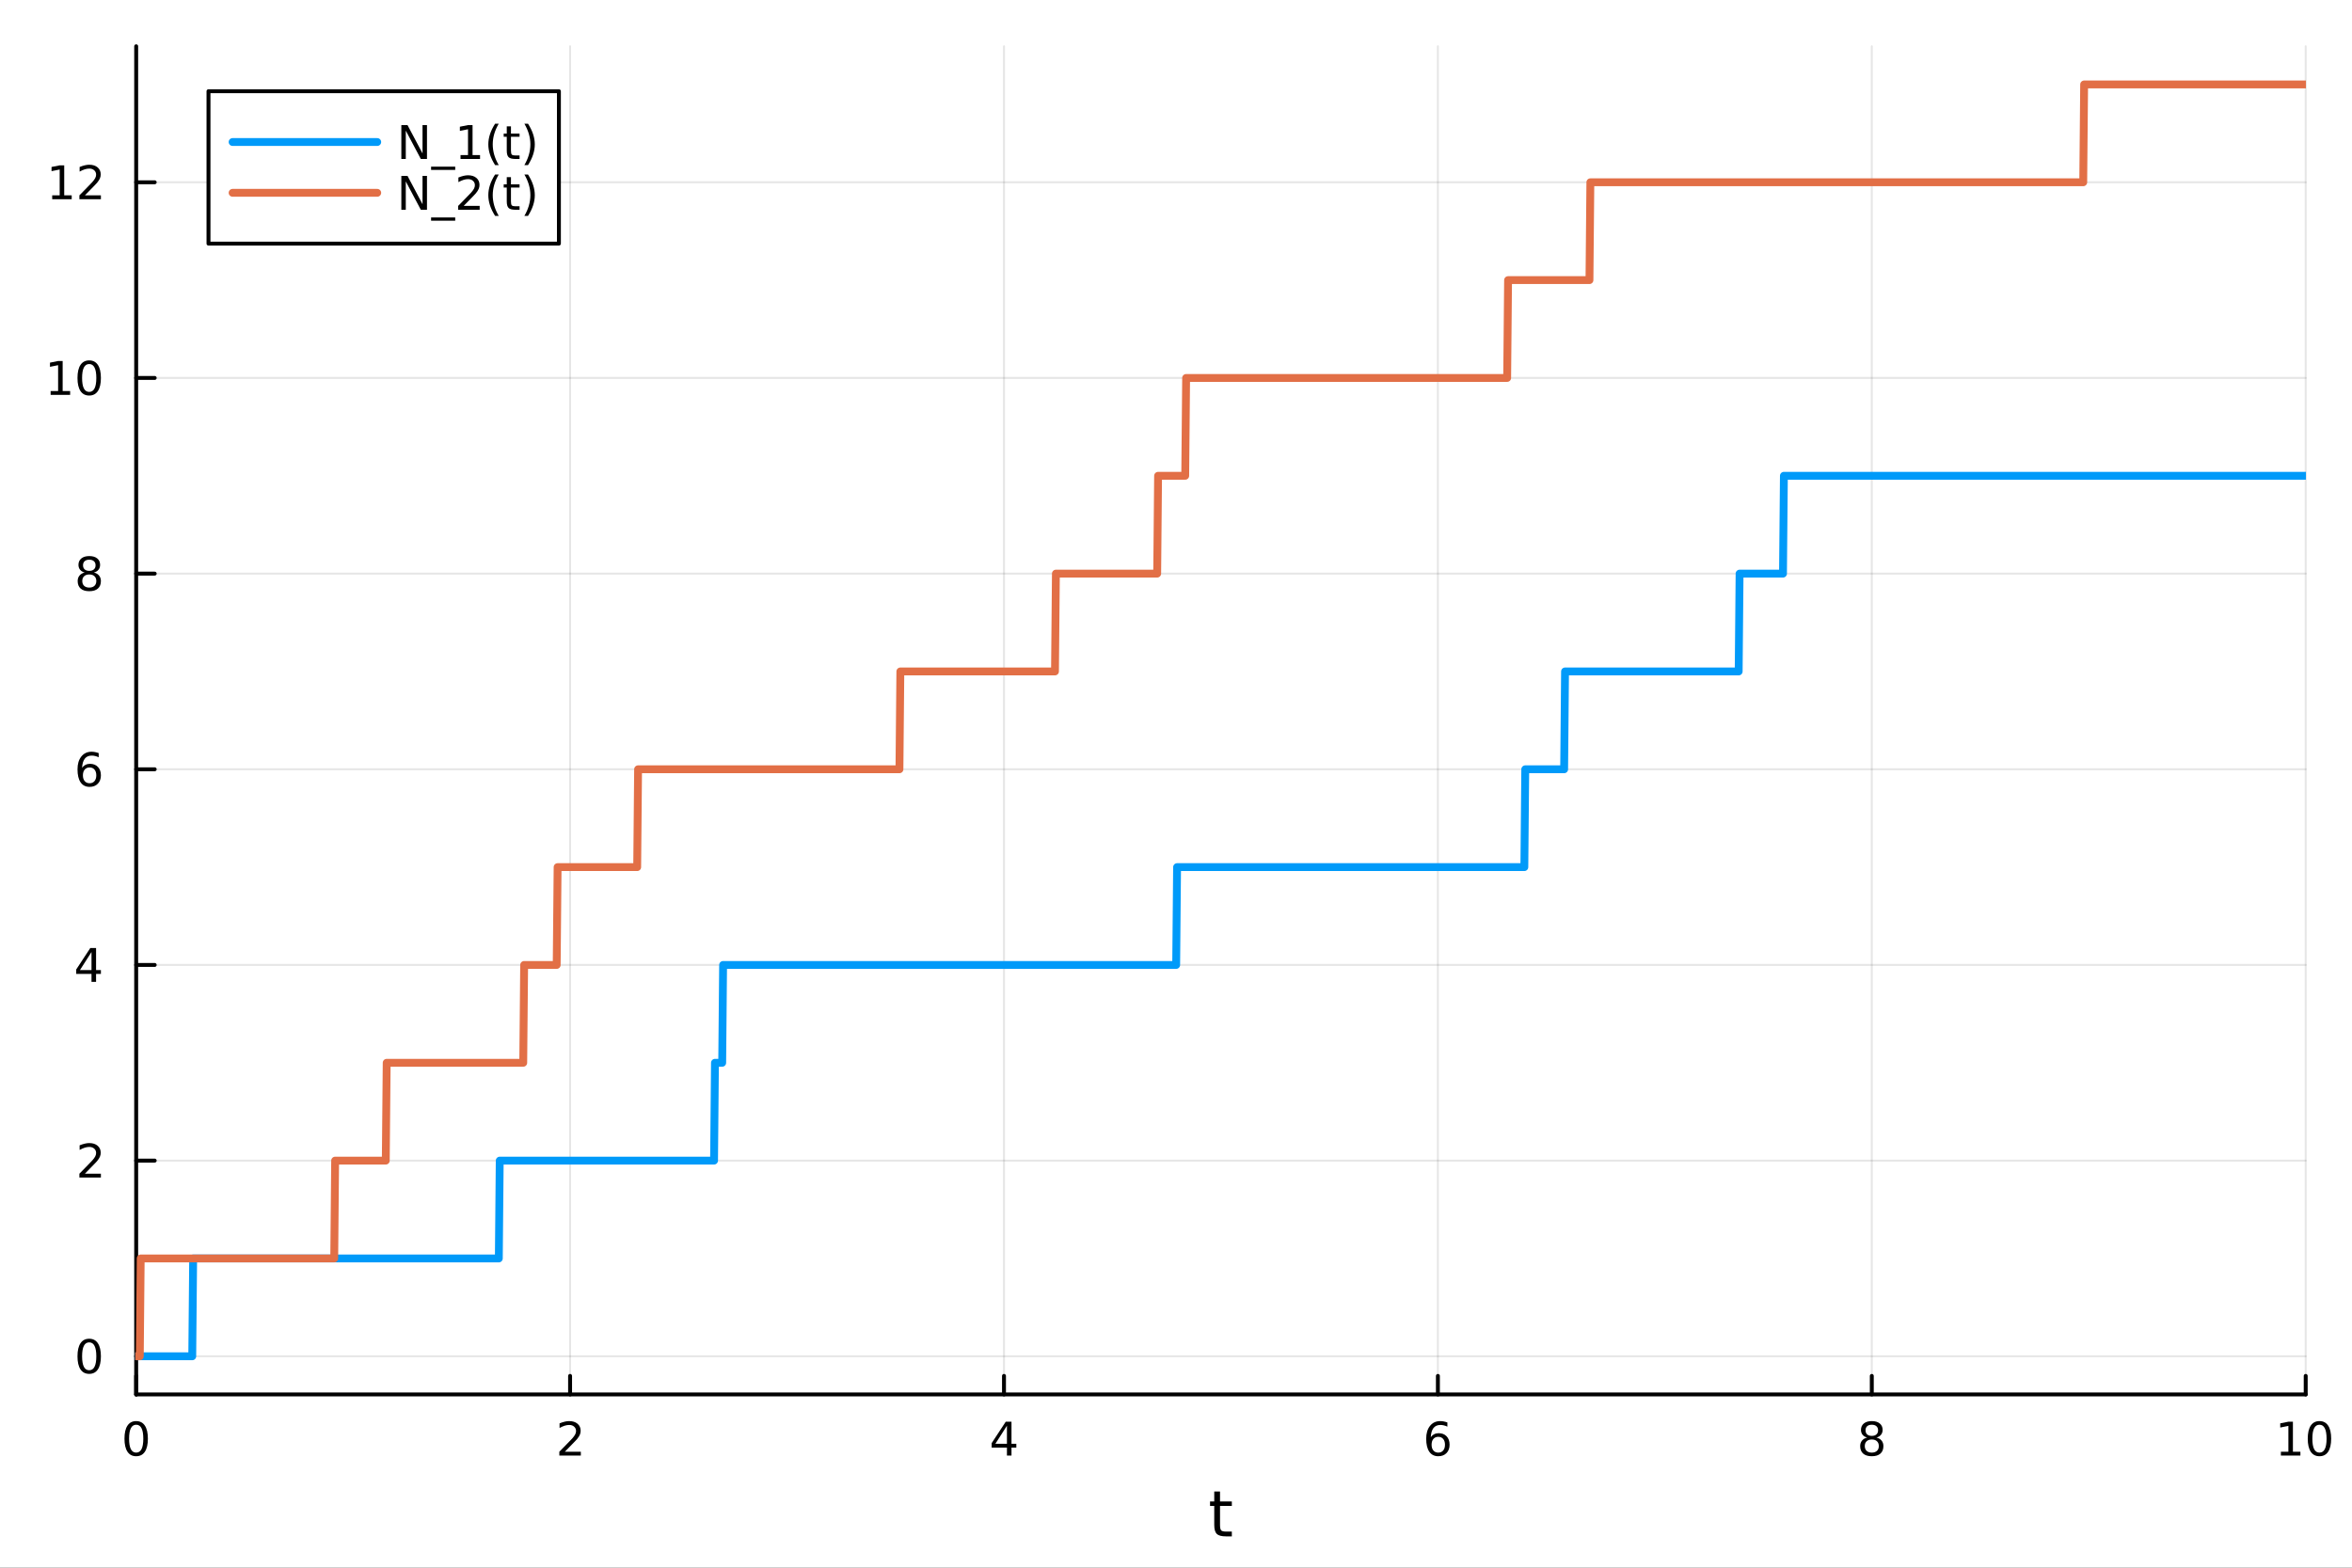 <?xml version="1.0" encoding="utf-8"?>
<svg xmlns="http://www.w3.org/2000/svg" xmlns:xlink="http://www.w3.org/1999/xlink" width="600" height="400" viewBox="0 0 2400 1600">
<rect x="0" y="0" width="2400" height="1600" fill="#333333" stroke="none"/>
<defs>
  <clipPath id="clip480">
    <rect x="0" y="0" width="2400" height="1600"/>
  </clipPath>
</defs>
<path clip-path="url(#clip480)" d="M0 1600 L2400 1600 L2400 0 L0 0  Z" fill="#ffffff" fill-rule="evenodd" fill-opacity="1"/>
<defs>
  <clipPath id="clip481">
    <rect x="480" y="0" width="1681" height="1600"/>
  </clipPath>
</defs>
<path clip-path="url(#clip480)" d="M138.959 1423.18 L2352.76 1423.18 L2352.76 47.244 L138.959 47.244  Z" fill="#ffffff" fill-rule="evenodd" fill-opacity="1"/>
<defs>
  <clipPath id="clip482">
    <rect x="138" y="47" width="2215" height="1377"/>
  </clipPath>
</defs>
<polyline clip-path="url(#clip482)" style="stroke:#000000; stroke-linecap:round; stroke-linejoin:round; stroke-width:2; stroke-opacity:0.1; fill:none" points="138.959,1423.18 138.959,47.244 "/>
<polyline clip-path="url(#clip482)" style="stroke:#000000; stroke-linecap:round; stroke-linejoin:round; stroke-width:2; stroke-opacity:0.1; fill:none" points="581.719,1423.18 581.719,47.244 "/>
<polyline clip-path="url(#clip482)" style="stroke:#000000; stroke-linecap:round; stroke-linejoin:round; stroke-width:2; stroke-opacity:0.1; fill:none" points="1024.48,1423.18 1024.48,47.244 "/>
<polyline clip-path="url(#clip482)" style="stroke:#000000; stroke-linecap:round; stroke-linejoin:round; stroke-width:2; stroke-opacity:0.1; fill:none" points="1467.24,1423.18 1467.24,47.244 "/>
<polyline clip-path="url(#clip482)" style="stroke:#000000; stroke-linecap:round; stroke-linejoin:round; stroke-width:2; stroke-opacity:0.1; fill:none" points="1910,1423.18 1910,47.244 "/>
<polyline clip-path="url(#clip482)" style="stroke:#000000; stroke-linecap:round; stroke-linejoin:round; stroke-width:2; stroke-opacity:0.1; fill:none" points="2352.76,1423.18 2352.76,47.244 "/>
<polyline clip-path="url(#clip480)" style="stroke:#000000; stroke-linecap:round; stroke-linejoin:round; stroke-width:4; stroke-opacity:1; fill:none" points="138.959,1423.18 2352.76,1423.18 "/>
<polyline clip-path="url(#clip480)" style="stroke:#000000; stroke-linecap:round; stroke-linejoin:round; stroke-width:4; stroke-opacity:1; fill:none" points="138.959,1423.18 138.959,1404.28 "/>
<polyline clip-path="url(#clip480)" style="stroke:#000000; stroke-linecap:round; stroke-linejoin:round; stroke-width:4; stroke-opacity:1; fill:none" points="581.719,1423.18 581.719,1404.28 "/>
<polyline clip-path="url(#clip480)" style="stroke:#000000; stroke-linecap:round; stroke-linejoin:round; stroke-width:4; stroke-opacity:1; fill:none" points="1024.48,1423.18 1024.48,1404.28 "/>
<polyline clip-path="url(#clip480)" style="stroke:#000000; stroke-linecap:round; stroke-linejoin:round; stroke-width:4; stroke-opacity:1; fill:none" points="1467.24,1423.18 1467.24,1404.28 "/>
<polyline clip-path="url(#clip480)" style="stroke:#000000; stroke-linecap:round; stroke-linejoin:round; stroke-width:4; stroke-opacity:1; fill:none" points="1910,1423.18 1910,1404.28 "/>
<polyline clip-path="url(#clip480)" style="stroke:#000000; stroke-linecap:round; stroke-linejoin:round; stroke-width:4; stroke-opacity:1; fill:none" points="2352.76,1423.18 2352.76,1404.28 "/>
<path clip-path="url(#clip480)" d="M138.959 1454.1 Q135.348 1454.1 133.52 1457.66 Q131.714 1461.2 131.714 1468.33 Q131.714 1475.44 133.52 1479.01 Q135.348 1482.55 138.959 1482.55 Q142.594 1482.55 144.399 1479.01 Q146.228 1475.44 146.228 1468.33 Q146.228 1461.2 144.399 1457.66 Q142.594 1454.1 138.959 1454.1 M138.959 1450.39 Q144.77 1450.39 147.825 1455 Q150.904 1459.58 150.904 1468.33 Q150.904 1477.06 147.825 1481.67 Q144.77 1486.25 138.959 1486.25 Q133.149 1486.25 130.071 1481.67 Q127.015 1477.06 127.015 1468.33 Q127.015 1459.58 130.071 1455 Q133.149 1450.39 138.959 1450.39 Z" fill="#000000" fill-rule="nonzero" fill-opacity="1" /><path clip-path="url(#clip480)" d="M576.372 1481.64 L592.691 1481.64 L592.691 1485.58 L570.747 1485.58 L570.747 1481.64 Q573.409 1478.89 577.992 1474.26 Q582.598 1469.61 583.779 1468.27 Q586.024 1465.74 586.904 1464.01 Q587.807 1462.25 587.807 1460.56 Q587.807 1457.8 585.862 1456.07 Q583.941 1454.33 580.839 1454.33 Q578.64 1454.33 576.186 1455.09 Q573.756 1455.86 570.978 1457.41 L570.978 1452.69 Q573.802 1451.55 576.256 1450.97 Q578.709 1450.39 580.747 1450.39 Q586.117 1450.39 589.311 1453.08 Q592.506 1455.77 592.506 1460.26 Q592.506 1462.39 591.696 1464.31 Q590.908 1466.2 588.802 1468.8 Q588.223 1469.47 585.121 1472.69 Q582.02 1475.88 576.372 1481.64 Z" fill="#000000" fill-rule="nonzero" fill-opacity="1" /><path clip-path="url(#clip480)" d="M1027.49 1455.09 L1015.68 1473.54 L1027.49 1473.54 L1027.49 1455.09 M1026.26 1451.02 L1032.14 1451.02 L1032.14 1473.54 L1037.07 1473.54 L1037.07 1477.43 L1032.14 1477.43 L1032.14 1485.58 L1027.49 1485.58 L1027.49 1477.43 L1011.89 1477.43 L1011.89 1472.92 L1026.26 1451.02 Z" fill="#000000" fill-rule="nonzero" fill-opacity="1" /><path clip-path="url(#clip480)" d="M1467.64 1466.44 Q1464.49 1466.44 1462.64 1468.59 Q1460.81 1470.74 1460.81 1474.49 Q1460.81 1478.22 1462.64 1480.39 Q1464.49 1482.55 1467.64 1482.55 Q1470.79 1482.55 1472.62 1480.39 Q1474.47 1478.22 1474.47 1474.49 Q1474.47 1470.74 1472.62 1468.59 Q1470.79 1466.44 1467.64 1466.44 M1476.92 1451.78 L1476.92 1456.04 Q1475.17 1455.21 1473.36 1454.77 Q1471.58 1454.33 1469.82 1454.33 Q1465.19 1454.33 1462.74 1457.45 Q1460.3 1460.58 1459.96 1466.9 Q1461.32 1464.89 1463.38 1463.82 Q1465.44 1462.73 1467.92 1462.73 Q1473.13 1462.73 1476.14 1465.9 Q1479.17 1469.05 1479.17 1474.49 Q1479.17 1479.82 1476.02 1483.03 Q1472.87 1486.25 1467.64 1486.25 Q1461.65 1486.25 1458.48 1481.67 Q1455.3 1477.06 1455.3 1468.33 Q1455.3 1460.14 1459.19 1455.28 Q1463.08 1450.39 1469.63 1450.39 Q1471.39 1450.39 1473.17 1450.74 Q1474.98 1451.09 1476.92 1451.78 Z" fill="#000000" fill-rule="nonzero" fill-opacity="1" /><path clip-path="url(#clip480)" d="M1910 1469.17 Q1906.66 1469.17 1904.74 1470.95 Q1902.84 1472.73 1902.84 1475.86 Q1902.84 1478.98 1904.74 1480.77 Q1906.66 1482.55 1910 1482.55 Q1913.33 1482.55 1915.25 1480.77 Q1917.17 1478.96 1917.17 1475.86 Q1917.17 1472.73 1915.25 1470.95 Q1913.35 1469.17 1910 1469.17 M1905.32 1467.18 Q1902.31 1466.44 1900.62 1464.38 Q1898.96 1462.32 1898.96 1459.35 Q1898.96 1455.21 1901.89 1452.8 Q1904.86 1450.39 1910 1450.39 Q1915.16 1450.39 1918.1 1452.8 Q1921.04 1455.21 1921.04 1459.35 Q1921.04 1462.32 1919.35 1464.38 Q1917.68 1466.44 1914.7 1467.18 Q1918.08 1467.96 1919.95 1470.26 Q1921.85 1472.55 1921.85 1475.86 Q1921.85 1480.88 1918.77 1483.57 Q1915.71 1486.25 1910 1486.25 Q1904.28 1486.25 1901.2 1483.57 Q1898.14 1480.88 1898.14 1475.86 Q1898.14 1472.55 1900.04 1470.26 Q1901.94 1467.96 1905.32 1467.18 M1903.61 1459.79 Q1903.61 1462.48 1905.27 1463.98 Q1906.96 1465.49 1910 1465.49 Q1913.01 1465.49 1914.7 1463.98 Q1916.41 1462.48 1916.41 1459.79 Q1916.41 1457.11 1914.7 1455.6 Q1913.01 1454.1 1910 1454.1 Q1906.96 1454.1 1905.27 1455.6 Q1903.61 1457.11 1903.61 1459.79 Z" fill="#000000" fill-rule="nonzero" fill-opacity="1" /><path clip-path="url(#clip480)" d="M2327.44 1481.64 L2335.08 1481.64 L2335.08 1455.28 L2326.77 1456.95 L2326.77 1452.69 L2335.04 1451.02 L2339.71 1451.02 L2339.71 1481.64 L2347.35 1481.64 L2347.35 1485.58 L2327.44 1485.58 L2327.44 1481.64 Z" fill="#000000" fill-rule="nonzero" fill-opacity="1" /><path clip-path="url(#clip480)" d="M2366.8 1454.1 Q2363.18 1454.1 2361.36 1457.66 Q2359.55 1461.2 2359.55 1468.33 Q2359.55 1475.44 2361.36 1479.01 Q2363.18 1482.55 2366.8 1482.55 Q2370.43 1482.55 2372.23 1479.01 Q2374.06 1475.44 2374.06 1468.33 Q2374.06 1461.2 2372.23 1457.66 Q2370.43 1454.1 2366.8 1454.1 M2366.8 1450.39 Q2372.61 1450.39 2375.66 1455 Q2378.74 1459.58 2378.74 1468.33 Q2378.74 1477.06 2375.66 1481.67 Q2372.61 1486.25 2366.8 1486.25 Q2360.99 1486.25 2357.91 1481.67 Q2354.85 1477.06 2354.85 1468.33 Q2354.85 1459.58 2357.91 1455 Q2360.99 1450.39 2366.8 1450.39 Z" fill="#000000" fill-rule="nonzero" fill-opacity="1" /><path clip-path="url(#clip480)" d="M1244.92 1522.27 L1244.92 1532.4 L1256.98 1532.4 L1256.98 1536.95 L1244.92 1536.95 L1244.92 1556.3 Q1244.92 1560.66 1246.1 1561.9 Q1247.31 1563.14 1250.97 1563.14 L1256.98 1563.14 L1256.98 1568.04 L1250.97 1568.04 Q1244.19 1568.04 1241.61 1565.53 Q1239.03 1562.98 1239.03 1556.3 L1239.03 1536.95 L1234.73 1536.95 L1234.73 1532.4 L1239.03 1532.4 L1239.03 1522.27 L1244.92 1522.27 Z" fill="#000000" fill-rule="nonzero" fill-opacity="1" /><polyline clip-path="url(#clip482)" style="stroke:#000000; stroke-linecap:round; stroke-linejoin:round; stroke-width:2; stroke-opacity:0.1; fill:none" points="138.959,1384.24 2352.76,1384.24 "/>
<polyline clip-path="url(#clip482)" style="stroke:#000000; stroke-linecap:round; stroke-linejoin:round; stroke-width:2; stroke-opacity:0.1; fill:none" points="138.959,1184.54 2352.76,1184.54 "/>
<polyline clip-path="url(#clip482)" style="stroke:#000000; stroke-linecap:round; stroke-linejoin:round; stroke-width:2; stroke-opacity:0.1; fill:none" points="138.959,984.837 2352.76,984.837 "/>
<polyline clip-path="url(#clip482)" style="stroke:#000000; stroke-linecap:round; stroke-linejoin:round; stroke-width:2; stroke-opacity:0.1; fill:none" points="138.959,785.137 2352.76,785.137 "/>
<polyline clip-path="url(#clip482)" style="stroke:#000000; stroke-linecap:round; stroke-linejoin:round; stroke-width:2; stroke-opacity:0.1; fill:none" points="138.959,585.437 2352.76,585.437 "/>
<polyline clip-path="url(#clip482)" style="stroke:#000000; stroke-linecap:round; stroke-linejoin:round; stroke-width:2; stroke-opacity:0.1; fill:none" points="138.959,385.736 2352.76,385.736 "/>
<polyline clip-path="url(#clip482)" style="stroke:#000000; stroke-linecap:round; stroke-linejoin:round; stroke-width:2; stroke-opacity:0.1; fill:none" points="138.959,186.036 2352.76,186.036 "/>
<polyline clip-path="url(#clip480)" style="stroke:#000000; stroke-linecap:round; stroke-linejoin:round; stroke-width:4; stroke-opacity:1; fill:none" points="138.959,1423.18 138.959,47.244 "/>
<polyline clip-path="url(#clip480)" style="stroke:#000000; stroke-linecap:round; stroke-linejoin:round; stroke-width:4; stroke-opacity:1; fill:none" points="138.959,1384.24 157.857,1384.24 "/>
<polyline clip-path="url(#clip480)" style="stroke:#000000; stroke-linecap:round; stroke-linejoin:round; stroke-width:4; stroke-opacity:1; fill:none" points="138.959,1184.54 157.857,1184.54 "/>
<polyline clip-path="url(#clip480)" style="stroke:#000000; stroke-linecap:round; stroke-linejoin:round; stroke-width:4; stroke-opacity:1; fill:none" points="138.959,984.837 157.857,984.837 "/>
<polyline clip-path="url(#clip480)" style="stroke:#000000; stroke-linecap:round; stroke-linejoin:round; stroke-width:4; stroke-opacity:1; fill:none" points="138.959,785.137 157.857,785.137 "/>
<polyline clip-path="url(#clip480)" style="stroke:#000000; stroke-linecap:round; stroke-linejoin:round; stroke-width:4; stroke-opacity:1; fill:none" points="138.959,585.437 157.857,585.437 "/>
<polyline clip-path="url(#clip480)" style="stroke:#000000; stroke-linecap:round; stroke-linejoin:round; stroke-width:4; stroke-opacity:1; fill:none" points="138.959,385.736 157.857,385.736 "/>
<polyline clip-path="url(#clip480)" style="stroke:#000000; stroke-linecap:round; stroke-linejoin:round; stroke-width:4; stroke-opacity:1; fill:none" points="138.959,186.036 157.857,186.036 "/>
<path clip-path="url(#clip480)" d="M91.015 1370.04 Q87.404 1370.04 85.575 1373.6 Q83.77 1377.14 83.77 1384.27 Q83.77 1391.38 85.575 1394.94 Q87.404 1398.49 91.015 1398.49 Q94.649 1398.49 96.455 1394.94 Q98.284 1391.38 98.284 1384.27 Q98.284 1377.14 96.455 1373.6 Q94.649 1370.04 91.015 1370.04 M91.015 1366.33 Q96.825 1366.33 99.881 1370.94 Q102.959 1375.52 102.959 1384.27 Q102.959 1393 99.881 1397.61 Q96.825 1402.19 91.015 1402.19 Q85.205 1402.19 82.126 1397.61 Q79.071 1393 79.071 1384.27 Q79.071 1375.52 82.126 1370.94 Q85.205 1366.33 91.015 1366.33 Z" fill="#000000" fill-rule="nonzero" fill-opacity="1" /><path clip-path="url(#clip480)" d="M86.64 1197.88 L102.959 1197.88 L102.959 1201.82 L81.015 1201.82 L81.015 1197.88 Q83.677 1195.13 88.26 1190.5 Q92.867 1185.85 94.047 1184.5 Q96.293 1181.98 97.172 1180.24 Q98.075 1178.48 98.075 1176.79 Q98.075 1174.04 96.131 1172.3 Q94.21 1170.57 91.108 1170.57 Q88.909 1170.57 86.455 1171.33 Q84.024 1172.1 81.247 1173.65 L81.247 1168.92 Q84.071 1167.79 86.524 1167.21 Q88.978 1166.63 91.015 1166.63 Q96.385 1166.63 99.58 1169.32 Q102.774 1172 102.774 1176.49 Q102.774 1178.62 101.964 1180.54 Q101.177 1182.44 99.071 1185.04 Q98.492 1185.71 95.39 1188.92 Q92.288 1192.12 86.64 1197.88 Z" fill="#000000" fill-rule="nonzero" fill-opacity="1" /><path clip-path="url(#clip480)" d="M93.376 971.632 L81.571 990.08 L93.376 990.08 L93.376 971.632 M92.149 967.557 L98.029 967.557 L98.029 990.08 L102.959 990.08 L102.959 993.969 L98.029 993.969 L98.029 1002.12 L93.376 1002.12 L93.376 993.969 L77.774 993.969 L77.774 989.455 L92.149 967.557 Z" fill="#000000" fill-rule="nonzero" fill-opacity="1" /><path clip-path="url(#clip480)" d="M91.432 783.274 Q88.284 783.274 86.432 785.426 Q84.603 787.579 84.603 791.329 Q84.603 795.056 86.432 797.232 Q88.284 799.385 91.432 799.385 Q94.58 799.385 96.409 797.232 Q98.26 795.056 98.26 791.329 Q98.26 787.579 96.409 785.426 Q94.58 783.274 91.432 783.274 M100.714 768.621 L100.714 772.88 Q98.955 772.047 97.149 771.607 Q95.367 771.167 93.608 771.167 Q88.978 771.167 86.524 774.292 Q84.094 777.417 83.747 783.737 Q85.112 781.723 87.172 780.658 Q89.233 779.57 91.71 779.57 Q96.918 779.57 99.927 782.741 Q102.959 785.889 102.959 791.329 Q102.959 796.653 99.811 799.871 Q96.663 803.088 91.432 803.088 Q85.436 803.088 82.265 798.505 Q79.094 793.899 79.094 785.172 Q79.094 776.977 82.983 772.116 Q86.872 767.232 93.422 767.232 Q95.182 767.232 96.964 767.579 Q98.77 767.927 100.714 768.621 Z" fill="#000000" fill-rule="nonzero" fill-opacity="1" /><path clip-path="url(#clip480)" d="M91.108 586.305 Q87.774 586.305 85.853 588.087 Q83.955 589.87 83.955 592.994 Q83.955 596.119 85.853 597.902 Q87.774 599.684 91.108 599.684 Q94.441 599.684 96.362 597.902 Q98.284 596.096 98.284 592.994 Q98.284 589.87 96.362 588.087 Q94.464 586.305 91.108 586.305 M86.432 584.314 Q83.422 583.573 81.733 581.513 Q80.066 579.453 80.066 576.49 Q80.066 572.346 83.006 569.939 Q85.969 567.532 91.108 567.532 Q96.27 567.532 99.21 569.939 Q102.149 572.346 102.149 576.49 Q102.149 579.453 100.459 581.513 Q98.793 583.573 95.807 584.314 Q99.186 585.101 101.061 587.393 Q102.959 589.684 102.959 592.994 Q102.959 598.018 99.881 600.703 Q96.825 603.388 91.108 603.388 Q85.39 603.388 82.311 600.703 Q79.256 598.018 79.256 592.994 Q79.256 589.684 81.154 587.393 Q83.052 585.101 86.432 584.314 M84.719 576.93 Q84.719 579.615 86.385 581.12 Q88.075 582.624 91.108 582.624 Q94.117 582.624 95.807 581.12 Q97.52 579.615 97.52 576.93 Q97.52 574.245 95.807 572.74 Q94.117 571.235 91.108 571.235 Q88.075 571.235 86.385 572.74 Q84.719 574.245 84.719 576.93 Z" fill="#000000" fill-rule="nonzero" fill-opacity="1" /><path clip-path="url(#clip480)" d="M51.663 399.081 L59.302 399.081 L59.302 372.716 L50.992 374.382 L50.992 370.123 L59.256 368.456 L63.932 368.456 L63.932 399.081 L71.571 399.081 L71.571 403.016 L51.663 403.016 L51.663 399.081 Z" fill="#000000" fill-rule="nonzero" fill-opacity="1" /><path clip-path="url(#clip480)" d="M91.015 371.535 Q87.404 371.535 85.575 375.1 Q83.77 378.641 83.77 385.771 Q83.77 392.877 85.575 396.442 Q87.404 399.984 91.015 399.984 Q94.649 399.984 96.455 396.442 Q98.284 392.877 98.284 385.771 Q98.284 378.641 96.455 375.1 Q94.649 371.535 91.015 371.535 M91.015 367.831 Q96.825 367.831 99.881 372.438 Q102.959 377.021 102.959 385.771 Q102.959 394.498 99.881 399.104 Q96.825 403.688 91.015 403.688 Q85.205 403.688 82.126 399.104 Q79.071 394.498 79.071 385.771 Q79.071 377.021 82.126 372.438 Q85.205 367.831 91.015 367.831 Z" fill="#000000" fill-rule="nonzero" fill-opacity="1" /><path clip-path="url(#clip480)" d="M53.261 199.381 L60.9 199.381 L60.9 173.015 L52.589 174.682 L52.589 170.423 L60.853 168.756 L65.529 168.756 L65.529 199.381 L73.168 199.381 L73.168 203.316 L53.261 203.316 L53.261 199.381 Z" fill="#000000" fill-rule="nonzero" fill-opacity="1" /><path clip-path="url(#clip480)" d="M86.64 199.381 L102.959 199.381 L102.959 203.316 L81.015 203.316 L81.015 199.381 Q83.677 196.626 88.26 191.996 Q92.867 187.344 94.047 186.001 Q96.293 183.478 97.172 181.742 Q98.075 179.983 98.075 178.293 Q98.075 175.538 96.131 173.802 Q94.21 172.066 91.108 172.066 Q88.909 172.066 86.455 172.83 Q84.024 173.594 81.247 175.145 L81.247 170.423 Q84.071 169.288 86.524 168.71 Q88.978 168.131 91.015 168.131 Q96.385 168.131 99.58 170.816 Q102.774 173.501 102.774 177.992 Q102.774 180.122 101.964 182.043 Q101.177 183.941 99.071 186.534 Q98.492 187.205 95.39 190.422 Q92.288 193.617 86.64 199.381 Z" fill="#000000" fill-rule="nonzero" fill-opacity="1" /><polyline clip-path="url(#clip482)" style="stroke:#009af9; stroke-linecap:round; stroke-linejoin:round; stroke-width:8; stroke-opacity:1; fill:none" points="138.959,1384.24 139.882,1384.24 140.805,1384.24 141.728,1384.24 142.651,1384.24 143.573,1384.24 144.496,1384.24 145.419,1384.24 146.342,1384.24 147.265,1384.24 148.187,1384.24 149.11,1384.24 150.033,1384.24 150.956,1384.24 151.879,1384.24 152.801,1384.24 153.724,1384.24 154.647,1384.24 155.57,1384.24 156.493,1384.24 157.415,1384.24 158.338,1384.24 159.261,1384.24 160.184,1384.24 161.107,1384.24 162.029,1384.24 162.952,1384.24 163.875,1384.24 164.798,1384.24 165.721,1384.24 166.643,1384.24 167.566,1384.24 168.489,1384.24 169.412,1384.24 170.335,1384.24 171.257,1384.24 172.18,1384.24 173.103,1384.24 174.026,1384.24 174.949,1384.24 175.871,1384.24 176.794,1384.24 177.717,1384.24 178.64,1384.24 179.563,1384.24 180.485,1384.24 181.408,1384.24 182.331,1384.24 183.254,1384.24 184.177,1384.24 185.099,1384.24 186.022,1384.24 186.945,1384.24 187.868,1384.24 188.791,1384.24 189.713,1384.24 190.636,1384.24 191.559,1384.24 192.482,1384.24 193.405,1384.24 194.327,1384.24 195.25,1384.24 196.173,1384.24 197.096,1284.39 198.019,1284.39 198.941,1284.39 199.864,1284.39 200.787,1284.39 201.71,1284.39 202.633,1284.39 203.555,1284.39 204.478,1284.39 205.401,1284.39 206.324,1284.39 207.247,1284.39 208.169,1284.39 209.092,1284.39 210.015,1284.39 210.938,1284.39 211.861,1284.39 212.783,1284.39 213.706,1284.39 214.629,1284.39 215.552,1284.39 216.475,1284.39 217.397,1284.39 218.32,1284.39 219.243,1284.39 220.166,1284.39 221.089,1284.39 222.011,1284.39 222.934,1284.39 223.857,1284.39 224.78,1284.39 225.703,1284.39 226.625,1284.39 227.548,1284.39 228.471,1284.39 229.394,1284.39 230.317,1284.39 231.239,1284.39 232.162,1284.39 233.085,1284.39 234.008,1284.39 234.931,1284.39 235.853,1284.39 236.776,1284.39 237.699,1284.39 238.622,1284.39 239.545,1284.39 240.467,1284.39 241.39,1284.39 242.313,1284.39 243.236,1284.39 244.159,1284.39 245.081,1284.39 246.004,1284.39 246.927,1284.39 247.85,1284.39 248.773,1284.39 249.695,1284.39 250.618,1284.39 251.541,1284.39 252.464,1284.39 253.387,1284.39 254.309,1284.39 255.232,1284.39 256.155,1284.39 257.078,1284.39 258.001,1284.39 258.923,1284.39 259.846,1284.39 260.769,1284.39 261.692,1284.39 262.615,1284.39 263.537,1284.39 264.46,1284.39 265.383,1284.39 266.306,1284.39 267.229,1284.39 268.151,1284.39 269.074,1284.39 269.997,1284.39 270.92,1284.39 271.843,1284.39 272.765,1284.39 273.688,1284.39 274.611,1284.39 275.534,1284.39 276.457,1284.39 277.379,1284.39 278.302,1284.39 279.225,1284.39 280.148,1284.39 281.071,1284.39 281.993,1284.39 282.916,1284.39 283.839,1284.39 284.762,1284.39 285.685,1284.39 286.607,1284.39 287.53,1284.39 288.453,1284.39 289.376,1284.39 290.299,1284.39 291.221,1284.39 292.144,1284.39 293.067,1284.39 293.99,1284.39 294.913,1284.39 295.835,1284.39 296.758,1284.39 297.681,1284.39 298.604,1284.39 299.527,1284.39 300.449,1284.39 301.372,1284.39 302.295,1284.39 303.218,1284.39 304.141,1284.39 305.063,1284.39 305.986,1284.39 306.909,1284.39 307.832,1284.39 308.755,1284.39 309.677,1284.39 310.6,1284.39 311.523,1284.39 312.446,1284.39 313.369,1284.39 314.291,1284.39 315.214,1284.39 316.137,1284.39 317.06,1284.39 317.983,1284.39 318.905,1284.39 319.828,1284.39 320.751,1284.39 321.674,1284.39 322.597,1284.39 323.519,1284.39 324.442,1284.39 325.365,1284.39 326.288,1284.39 327.211,1284.39 328.133,1284.39 329.056,1284.39 329.979,1284.39 330.902,1284.39 331.825,1284.39 332.747,1284.39 333.67,1284.39 334.593,1284.39 335.516,1284.39 336.439,1284.39 337.361,1284.39 338.284,1284.39 339.207,1284.39 340.13,1284.39 341.053,1284.39 341.975,1284.39 342.898,1284.39 343.821,1284.39 344.744,1284.39 345.667,1284.39 346.589,1284.39 347.512,1284.39 348.435,1284.39 349.358,1284.39 350.281,1284.39 351.203,1284.39 352.126,1284.39 353.049,1284.39 353.972,1284.39 354.895,1284.39 355.817,1284.39 356.74,1284.39 357.663,1284.39 358.586,1284.39 359.509,1284.39 360.431,1284.39 361.354,1284.39 362.277,1284.39 363.2,1284.39 364.123,1284.39 365.045,1284.39 365.968,1284.39 366.891,1284.39 367.814,1284.39 368.737,1284.39 369.659,1284.39 370.582,1284.39 371.505,1284.39 372.428,1284.39 373.351,1284.39 374.273,1284.39 375.196,1284.39 376.119,1284.39 377.042,1284.39 377.965,1284.39 378.887,1284.39 379.81,1284.39 380.733,1284.39 381.656,1284.39 382.579,1284.39 383.501,1284.39 384.424,1284.39 385.347,1284.39 386.27,1284.39 387.193,1284.39 388.115,1284.39 389.038,1284.39 389.961,1284.39 390.884,1284.39 391.807,1284.39 392.729,1284.39 393.652,1284.39 394.575,1284.39 395.498,1284.39 396.421,1284.39 397.343,1284.39 398.266,1284.39 399.189,1284.39 400.112,1284.39 401.035,1284.39 401.957,1284.39 402.88,1284.39 403.803,1284.39 404.726,1284.39 405.649,1284.39 406.571,1284.39 407.494,1284.39 408.417,1284.39 409.34,1284.39 410.263,1284.39 411.185,1284.39 412.108,1284.39 413.031,1284.39 413.954,1284.39 414.877,1284.39 415.799,1284.39 416.722,1284.39 417.645,1284.39 418.568,1284.39 419.491,1284.39 420.413,1284.39 421.336,1284.39 422.259,1284.39 423.182,1284.39 424.105,1284.39 425.027,1284.39 425.95,1284.39 426.873,1284.39 427.796,1284.39 428.719,1284.39 429.641,1284.39 430.564,1284.39 431.487,1284.39 432.41,1284.39 433.333,1284.39 434.255,1284.39 435.178,1284.39 436.101,1284.39 437.024,1284.39 437.947,1284.39 438.869,1284.39 439.792,1284.39 440.715,1284.39 441.638,1284.39 442.561,1284.39 443.483,1284.39 444.406,1284.39 445.329,1284.39 446.252,1284.39 447.175,1284.39 448.097,1284.39 449.02,1284.39 449.943,1284.39 450.866,1284.39 451.789,1284.39 452.711,1284.39 453.634,1284.39 454.557,1284.39 455.48,1284.39 456.403,1284.39 457.325,1284.39 458.248,1284.39 459.171,1284.39 460.094,1284.39 461.017,1284.39 461.939,1284.39 462.862,1284.39 463.785,1284.39 464.708,1284.39 465.631,1284.39 466.553,1284.39 467.476,1284.39 468.399,1284.39 469.322,1284.39 470.245,1284.39 471.167,1284.39 472.09,1284.39 473.013,1284.39 473.936,1284.39 474.859,1284.39 475.781,1284.39 476.704,1284.39 477.627,1284.39 478.55,1284.39 479.473,1284.39 480.395,1284.39 481.318,1284.39 482.241,1284.39 483.164,1284.39 484.087,1284.39 485.009,1284.39 485.932,1284.39 486.855,1284.39 487.778,1284.39 488.701,1284.39 489.623,1284.39 490.546,1284.39 491.469,1284.39 492.392,1284.39 493.315,1284.39 494.237,1284.39 495.16,1284.39 496.083,1284.39 497.006,1284.39 497.929,1284.39 498.851,1284.39 499.774,1284.39 500.697,1284.39 501.62,1284.39 502.543,1284.39 503.465,1284.39 504.388,1284.39 505.311,1284.39 506.234,1284.39 507.157,1284.39 508.079,1284.39 509.002,1284.39 509.925,1184.54 510.848,1184.54 511.771,1184.54 512.693,1184.54 513.616,1184.54 514.539,1184.54 515.462,1184.54 516.385,1184.54 517.307,1184.54 518.23,1184.54 519.153,1184.54 520.076,1184.54 520.999,1184.54 521.921,1184.54 522.844,1184.54 523.767,1184.54 524.69,1184.54 525.613,1184.54 526.535,1184.54 527.458,1184.54 528.381,1184.54 529.304,1184.54 530.227,1184.54 531.149,1184.54 532.072,1184.54 532.995,1184.54 533.918,1184.54 534.841,1184.54 535.763,1184.54 536.686,1184.54 537.609,1184.54 538.532,1184.54 539.455,1184.54 540.377,1184.54 541.3,1184.54 542.223,1184.54 543.146,1184.54 544.069,1184.54 544.991,1184.54 545.914,1184.54 546.837,1184.54 547.76,1184.54 548.683,1184.54 549.605,1184.54 550.528,1184.54 551.451,1184.54 552.374,1184.54 553.297,1184.54 554.219,1184.54 555.142,1184.54 556.065,1184.54 556.988,1184.54 557.911,1184.54 558.833,1184.54 559.756,1184.54 560.679,1184.54 561.602,1184.54 562.524,1184.54 563.447,1184.54 564.37,1184.54 565.293,1184.54 566.216,1184.54 567.138,1184.54 568.061,1184.54 568.984,1184.54 569.907,1184.54 570.83,1184.54 571.752,1184.54 572.675,1184.54 573.598,1184.54 574.521,1184.54 575.444,1184.54 576.366,1184.54 577.289,1184.54 578.212,1184.54 579.135,1184.54 580.058,1184.54 580.98,1184.54 581.903,1184.54 582.826,1184.54 583.749,1184.54 584.672,1184.54 585.594,1184.54 586.517,1184.54 587.44,1184.54 588.363,1184.54 589.286,1184.54 590.208,1184.54 591.131,1184.54 592.054,1184.54 592.977,1184.54 593.9,1184.54 594.822,1184.54 595.745,1184.54 596.668,1184.54 597.591,1184.54 598.514,1184.54 599.436,1184.54 600.359,1184.54 601.282,1184.54 602.205,1184.54 603.128,1184.54 604.05,1184.54 604.973,1184.54 605.896,1184.54 606.819,1184.54 607.742,1184.54 608.664,1184.54 609.587,1184.54 610.51,1184.54 611.433,1184.54 612.356,1184.54 613.278,1184.54 614.201,1184.54 615.124,1184.54 616.047,1184.54 616.97,1184.54 617.892,1184.54 618.815,1184.54 619.738,1184.54 620.661,1184.54 621.584,1184.54 622.506,1184.54 623.429,1184.54 624.352,1184.54 625.275,1184.54 626.198,1184.54 627.12,1184.54 628.043,1184.54 628.966,1184.54 629.889,1184.54 630.812,1184.54 631.734,1184.54 632.657,1184.54 633.58,1184.54 634.503,1184.54 635.426,1184.54 636.348,1184.54 637.271,1184.54 638.194,1184.54 639.117,1184.54 640.04,1184.54 640.962,1184.54 641.885,1184.54 642.808,1184.54 643.731,1184.54 644.654,1184.54 645.576,1184.54 646.499,1184.54 647.422,1184.54 648.345,1184.54 649.268,1184.54 650.19,1184.54 651.113,1184.54 652.036,1184.54 652.959,1184.54 653.882,1184.54 654.804,1184.54 655.727,1184.54 656.65,1184.54 657.573,1184.54 658.496,1184.54 659.418,1184.54 660.341,1184.54 661.264,1184.54 662.187,1184.54 663.11,1184.54 664.032,1184.54 664.955,1184.54 665.878,1184.54 666.801,1184.54 667.724,1184.54 668.646,1184.54 669.569,1184.54 670.492,1184.54 671.415,1184.54 672.338,1184.54 673.26,1184.54 674.183,1184.54 675.106,1184.54 676.029,1184.54 676.952,1184.54 677.874,1184.54 678.797,1184.54 679.72,1184.54 680.643,1184.54 681.566,1184.54 682.488,1184.54 683.411,1184.54 684.334,1184.54 685.257,1184.54 686.18,1184.54 687.102,1184.54 688.025,1184.54 688.948,1184.54 689.871,1184.54 690.794,1184.54 691.716,1184.54 692.639,1184.54 693.562,1184.54 694.485,1184.54 695.408,1184.54 696.33,1184.54 697.253,1184.54 698.176,1184.54 699.099,1184.54 700.022,1184.54 700.944,1184.54 701.867,1184.54 702.79,1184.54 703.713,1184.54 704.636,1184.54 705.558,1184.54 706.481,1184.54 707.404,1184.54 708.327,1184.54 709.25,1184.54 710.172,1184.54 711.095,1184.54 712.018,1184.54 712.941,1184.54 713.864,1184.54 714.786,1184.54 715.709,1184.54 716.632,1184.54 717.555,1184.54 718.478,1184.54 719.4,1184.54 720.323,1184.54 721.246,1184.54 722.169,1184.54 723.092,1184.54 724.014,1184.54 724.937,1184.54 725.86,1184.54 726.783,1184.54 727.706,1184.54 728.628,1184.54 729.551,1084.69 730.474,1084.69 731.397,1084.69 732.32,1084.69 733.242,1084.69 734.165,1084.69 735.088,1084.69 736.011,1084.69 736.934,1084.69 737.856,984.837 738.779,984.837 739.702,984.837 740.625,984.837 741.548,984.837 742.47,984.837 743.393,984.837 744.316,984.837 745.239,984.837 746.162,984.837 747.084,984.837 748.007,984.837 748.93,984.837 749.853,984.837 750.776,984.837 751.698,984.837 752.621,984.837 753.544,984.837 754.467,984.837 755.39,984.837 756.312,984.837 757.235,984.837 758.158,984.837 759.081,984.837 760.004,984.837 760.926,984.837 761.849,984.837 762.772,984.837 763.695,984.837 764.618,984.837 765.54,984.837 766.463,984.837 767.386,984.837 768.309,984.837 769.232,984.837 770.154,984.837 771.077,984.837 772,984.837 772.923,984.837 773.846,984.837 774.768,984.837 775.691,984.837 776.614,984.837 777.537,984.837 778.46,984.837 779.382,984.837 780.305,984.837 781.228,984.837 782.151,984.837 783.074,984.837 783.996,984.837 784.919,984.837 785.842,984.837 786.765,984.837 787.688,984.837 788.61,984.837 789.533,984.837 790.456,984.837 791.379,984.837 792.302,984.837 793.224,984.837 794.147,984.837 795.07,984.837 795.993,984.837 796.916,984.837 797.838,984.837 798.761,984.837 799.684,984.837 800.607,984.837 801.53,984.837 802.452,984.837 803.375,984.837 804.298,984.837 805.221,984.837 806.144,984.837 807.066,984.837 807.989,984.837 808.912,984.837 809.835,984.837 810.758,984.837 811.68,984.837 812.603,984.837 813.526,984.837 814.449,984.837 815.372,984.837 816.294,984.837 817.217,984.837 818.14,984.837 819.063,984.837 819.986,984.837 820.908,984.837 821.831,984.837 822.754,984.837 823.677,984.837 824.6,984.837 825.522,984.837 826.445,984.837 827.368,984.837 828.291,984.837 829.214,984.837 830.136,984.837 831.059,984.837 831.982,984.837 832.905,984.837 833.828,984.837 834.75,984.837 835.673,984.837 836.596,984.837 837.519,984.837 838.442,984.837 839.364,984.837 840.287,984.837 841.21,984.837 842.133,984.837 843.056,984.837 843.978,984.837 844.901,984.837 845.824,984.837 846.747,984.837 847.67,984.837 848.592,984.837 849.515,984.837 850.438,984.837 851.361,984.837 852.284,984.837 853.206,984.837 854.129,984.837 855.052,984.837 855.975,984.837 856.898,984.837 857.82,984.837 858.743,984.837 859.666,984.837 860.589,984.837 861.512,984.837 862.434,984.837 863.357,984.837 864.28,984.837 865.203,984.837 866.126,984.837 867.048,984.837 867.971,984.837 868.894,984.837 869.817,984.837 870.74,984.837 871.662,984.837 872.585,984.837 873.508,984.837 874.431,984.837 875.354,984.837 876.276,984.837 877.199,984.837 878.122,984.837 879.045,984.837 879.968,984.837 880.89,984.837 881.813,984.837 882.736,984.837 883.659,984.837 884.582,984.837 885.504,984.837 886.427,984.837 887.35,984.837 888.273,984.837 889.196,984.837 890.118,984.837 891.041,984.837 891.964,984.837 892.887,984.837 893.81,984.837 894.732,984.837 895.655,984.837 896.578,984.837 897.501,984.837 898.424,984.837 899.346,984.837 900.269,984.837 901.192,984.837 902.115,984.837 903.038,984.837 903.96,984.837 904.883,984.837 905.806,984.837 906.729,984.837 907.652,984.837 908.574,984.837 909.497,984.837 910.42,984.837 911.343,984.837 912.266,984.837 913.188,984.837 914.111,984.837 915.034,984.837 915.957,984.837 916.88,984.837 917.802,984.837 918.725,984.837 919.648,984.837 920.571,984.837 921.494,984.837 922.416,984.837 923.339,984.837 924.262,984.837 925.185,984.837 926.108,984.837 927.03,984.837 927.953,984.837 928.876,984.837 929.799,984.837 930.722,984.837 931.644,984.837 932.567,984.837 933.49,984.837 934.413,984.837 935.336,984.837 936.258,984.837 937.181,984.837 938.104,984.837 939.027,984.837 939.95,984.837 940.872,984.837 941.795,984.837 942.718,984.837 943.641,984.837 944.564,984.837 945.486,984.837 946.409,984.837 947.332,984.837 948.255,984.837 949.178,984.837 950.1,984.837 951.023,984.837 951.946,984.837 952.869,984.837 953.792,984.837 954.714,984.837 955.637,984.837 956.56,984.837 957.483,984.837 958.406,984.837 959.328,984.837 960.251,984.837 961.174,984.837 962.097,984.837 963.02,984.837 963.942,984.837 964.865,984.837 965.788,984.837 966.711,984.837 967.634,984.837 968.556,984.837 969.479,984.837 970.402,984.837 971.325,984.837 972.248,984.837 973.17,984.837 974.093,984.837 975.016,984.837 975.939,984.837 976.862,984.837 977.784,984.837 978.707,984.837 979.63,984.837 980.553,984.837 981.476,984.837 982.398,984.837 983.321,984.837 984.244,984.837 985.167,984.837 986.09,984.837 987.012,984.837 987.935,984.837 988.858,984.837 989.781,984.837 990.704,984.837 991.626,984.837 992.549,984.837 993.472,984.837 994.395,984.837 995.318,984.837 996.24,984.837 997.163,984.837 998.086,984.837 999.009,984.837 999.932,984.837 1000.85,984.837 1001.78,984.837 1002.7,984.837 1003.62,984.837 1004.55,984.837 1005.47,984.837 1006.39,984.837 1007.31,984.837 1008.24,984.837 1009.16,984.837 1010.08,984.837 1011.01,984.837 1011.93,984.837 1012.85,984.837 1013.77,984.837 1014.7,984.837 1015.62,984.837 1016.54,984.837 1017.46,984.837 1018.39,984.837 1019.31,984.837 1020.23,984.837 1021.16,984.837 1022.08,984.837 1023,984.837 1023.92,984.837 1024.85,984.837 1025.77,984.837 1026.69,984.837 1027.62,984.837 1028.54,984.837 1029.46,984.837 1030.38,984.837 1031.31,984.837 1032.23,984.837 1033.15,984.837 1034.08,984.837 1035,984.837 1035.92,984.837 1036.84,984.837 1037.77,984.837 1038.69,984.837 1039.61,984.837 1040.53,984.837 1041.46,984.837 1042.38,984.837 1043.3,984.837 1044.23,984.837 1045.15,984.837 1046.07,984.837 1046.99,984.837 1047.92,984.837 1048.84,984.837 1049.76,984.837 1050.69,984.837 1051.61,984.837 1052.53,984.837 1053.45,984.837 1054.38,984.837 1055.3,984.837 1056.22,984.837 1057.15,984.837 1058.07,984.837 1058.99,984.837 1059.91,984.837 1060.84,984.837 1061.76,984.837 1062.68,984.837 1063.6,984.837 1064.53,984.837 1065.45,984.837 1066.37,984.837 1067.3,984.837 1068.22,984.837 1069.14,984.837 1070.06,984.837 1070.99,984.837 1071.91,984.837 1072.83,984.837 1073.76,984.837 1074.68,984.837 1075.6,984.837 1076.52,984.837 1077.45,984.837 1078.37,984.837 1079.29,984.837 1080.22,984.837 1081.14,984.837 1082.06,984.837 1082.98,984.837 1083.91,984.837 1084.83,984.837 1085.75,984.837 1086.67,984.837 1087.6,984.837 1088.52,984.837 1089.44,984.837 1090.37,984.837 1091.29,984.837 1092.21,984.837 1093.13,984.837 1094.06,984.837 1094.98,984.837 1095.9,984.837 1096.83,984.837 1097.75,984.837 1098.67,984.837 1099.59,984.837 1100.52,984.837 1101.44,984.837 1102.36,984.837 1103.29,984.837 1104.21,984.837 1105.13,984.837 1106.05,984.837 1106.98,984.837 1107.9,984.837 1108.82,984.837 1109.74,984.837 1110.67,984.837 1111.59,984.837 1112.51,984.837 1113.44,984.837 1114.36,984.837 1115.28,984.837 1116.2,984.837 1117.13,984.837 1118.05,984.837 1118.97,984.837 1119.9,984.837 1120.82,984.837 1121.74,984.837 1122.66,984.837 1123.59,984.837 1124.51,984.837 1125.43,984.837 1126.36,984.837 1127.28,984.837 1128.2,984.837 1129.12,984.837 1130.05,984.837 1130.97,984.837 1131.89,984.837 1132.81,984.837 1133.74,984.837 1134.66,984.837 1135.58,984.837 1136.51,984.837 1137.43,984.837 1138.35,984.837 1139.27,984.837 1140.2,984.837 1141.12,984.837 1142.04,984.837 1142.97,984.837 1143.89,984.837 1144.81,984.837 1145.73,984.837 1146.66,984.837 1147.58,984.837 1148.5,984.837 1149.43,984.837 1150.35,984.837 1151.27,984.837 1152.19,984.837 1153.12,984.837 1154.04,984.837 1154.96,984.837 1155.88,984.837 1156.81,984.837 1157.73,984.837 1158.65,984.837 1159.58,984.837 1160.5,984.837 1161.42,984.837 1162.34,984.837 1163.27,984.837 1164.19,984.837 1165.11,984.837 1166.04,984.837 1166.96,984.837 1167.88,984.837 1168.8,984.837 1169.73,984.837 1170.65,984.837 1171.57,984.837 1172.5,984.837 1173.42,984.837 1174.34,984.837 1175.26,984.837 1176.19,984.837 1177.11,984.837 1178.03,984.837 1178.95,984.837 1179.88,984.837 1180.8,984.837 1181.72,984.837 1182.65,984.837 1183.57,984.837 1184.49,984.837 1185.41,984.837 1186.34,984.837 1187.26,984.837 1188.18,984.837 1189.11,984.837 1190.03,984.837 1190.95,984.837 1191.87,984.837 1192.8,984.837 1193.72,984.837 1194.64,984.837 1195.57,984.837 1196.49,984.837 1197.41,984.837 1198.33,984.837 1199.26,984.837 1200.18,984.837 1201.1,884.987 1202.02,884.987 1202.95,884.987 1203.87,884.987 1204.79,884.987 1205.72,884.987 1206.64,884.987 1207.56,884.987 1208.48,884.987 1209.41,884.987 1210.33,884.987 1211.25,884.987 1212.18,884.987 1213.1,884.987 1214.02,884.987 1214.94,884.987 1215.87,884.987 1216.79,884.987 1217.71,884.987 1218.64,884.987 1219.56,884.987 1220.48,884.987 1221.4,884.987 1222.33,884.987 1223.25,884.987 1224.17,884.987 1225.09,884.987 1226.02,884.987 1226.94,884.987 1227.86,884.987 1228.79,884.987 1229.71,884.987 1230.63,884.987 1231.55,884.987 1232.48,884.987 1233.4,884.987 1234.32,884.987 1235.25,884.987 1236.17,884.987 1237.09,884.987 1238.01,884.987 1238.94,884.987 1239.86,884.987 1240.78,884.987 1241.71,884.987 1242.63,884.987 1243.55,884.987 1244.47,884.987 1245.4,884.987 1246.32,884.987 1247.24,884.987 1248.16,884.987 1249.09,884.987 1250.01,884.987 1250.93,884.987 1251.86,884.987 1252.78,884.987 1253.7,884.987 1254.62,884.987 1255.55,884.987 1256.47,884.987 1257.39,884.987 1258.32,884.987 1259.24,884.987 1260.16,884.987 1261.08,884.987 1262.01,884.987 1262.93,884.987 1263.85,884.987 1264.78,884.987 1265.7,884.987 1266.62,884.987 1267.54,884.987 1268.47,884.987 1269.39,884.987 1270.31,884.987 1271.23,884.987 1272.16,884.987 1273.08,884.987 1274,884.987 1274.93,884.987 1275.85,884.987 1276.77,884.987 1277.69,884.987 1278.62,884.987 1279.54,884.987 1280.46,884.987 1281.39,884.987 1282.31,884.987 1283.23,884.987 1284.15,884.987 1285.08,884.987 1286,884.987 1286.92,884.987 1287.85,884.987 1288.77,884.987 1289.69,884.987 1290.61,884.987 1291.54,884.987 1292.46,884.987 1293.38,884.987 1294.3,884.987 1295.23,884.987 1296.15,884.987 1297.07,884.987 1298,884.987 1298.92,884.987 1299.84,884.987 1300.76,884.987 1301.69,884.987 1302.61,884.987 1303.53,884.987 1304.46,884.987 1305.38,884.987 1306.3,884.987 1307.22,884.987 1308.15,884.987 1309.07,884.987 1309.99,884.987 1310.92,884.987 1311.84,884.987 1312.76,884.987 1313.68,884.987 1314.61,884.987 1315.53,884.987 1316.45,884.987 1317.37,884.987 1318.3,884.987 1319.22,884.987 1320.14,884.987 1321.07,884.987 1321.99,884.987 1322.91,884.987 1323.83,884.987 1324.76,884.987 1325.68,884.987 1326.6,884.987 1327.53,884.987 1328.45,884.987 1329.37,884.987 1330.29,884.987 1331.22,884.987 1332.14,884.987 1333.06,884.987 1333.99,884.987 1334.91,884.987 1335.83,884.987 1336.75,884.987 1337.68,884.987 1338.6,884.987 1339.52,884.987 1340.44,884.987 1341.37,884.987 1342.29,884.987 1343.21,884.987 1344.14,884.987 1345.06,884.987 1345.98,884.987 1346.9,884.987 1347.83,884.987 1348.75,884.987 1349.67,884.987 1350.6,884.987 1351.52,884.987 1352.44,884.987 1353.36,884.987 1354.29,884.987 1355.21,884.987 1356.13,884.987 1357.06,884.987 1357.98,884.987 1358.9,884.987 1359.82,884.987 1360.75,884.987 1361.67,884.987 1362.59,884.987 1363.51,884.987 1364.44,884.987 1365.36,884.987 1366.28,884.987 1367.21,884.987 1368.13,884.987 1369.05,884.987 1369.97,884.987 1370.9,884.987 1371.82,884.987 1372.74,884.987 1373.67,884.987 1374.59,884.987 1375.51,884.987 1376.43,884.987 1377.36,884.987 1378.28,884.987 1379.2,884.987 1380.13,884.987 1381.05,884.987 1381.97,884.987 1382.89,884.987 1383.82,884.987 1384.74,884.987 1385.66,884.987 1386.58,884.987 1387.51,884.987 1388.43,884.987 1389.35,884.987 1390.28,884.987 1391.2,884.987 1392.12,884.987 1393.04,884.987 1393.97,884.987 1394.89,884.987 1395.81,884.987 1396.74,884.987 1397.66,884.987 1398.58,884.987 1399.5,884.987 1400.43,884.987 1401.35,884.987 1402.27,884.987 1403.2,884.987 1404.12,884.987 1405.04,884.987 1405.96,884.987 1406.89,884.987 1407.81,884.987 1408.73,884.987 1409.65,884.987 1410.58,884.987 1411.5,884.987 1412.42,884.987 1413.35,884.987 1414.27,884.987 1415.19,884.987 1416.11,884.987 1417.04,884.987 1417.96,884.987 1418.88,884.987 1419.81,884.987 1420.73,884.987 1421.65,884.987 1422.57,884.987 1423.5,884.987 1424.42,884.987 1425.34,884.987 1426.27,884.987 1427.19,884.987 1428.11,884.987 1429.03,884.987 1429.96,884.987 1430.88,884.987 1431.8,884.987 1432.72,884.987 1433.65,884.987 1434.57,884.987 1435.49,884.987 1436.42,884.987 1437.34,884.987 1438.26,884.987 1439.18,884.987 1440.11,884.987 1441.03,884.987 1441.95,884.987 1442.88,884.987 1443.8,884.987 1444.72,884.987 1445.64,884.987 1446.57,884.987 1447.49,884.987 1448.41,884.987 1449.34,884.987 1450.26,884.987 1451.18,884.987 1452.1,884.987 1453.03,884.987 1453.95,884.987 1454.87,884.987 1455.79,884.987 1456.72,884.987 1457.64,884.987 1458.56,884.987 1459.49,884.987 1460.41,884.987 1461.33,884.987 1462.25,884.987 1463.18,884.987 1464.1,884.987 1465.02,884.987 1465.95,884.987 1466.87,884.987 1467.79,884.987 1468.71,884.987 1469.64,884.987 1470.56,884.987 1471.48,884.987 1472.4,884.987 1473.33,884.987 1474.25,884.987 1475.17,884.987 1476.1,884.987 1477.02,884.987 1477.94,884.987 1478.86,884.987 1479.79,884.987 1480.71,884.987 1481.63,884.987 1482.56,884.987 1483.48,884.987 1484.4,884.987 1485.32,884.987 1486.25,884.987 1487.17,884.987 1488.09,884.987 1489.02,884.987 1489.94,884.987 1490.86,884.987 1491.78,884.987 1492.71,884.987 1493.63,884.987 1494.55,884.987 1495.47,884.987 1496.4,884.987 1497.32,884.987 1498.24,884.987 1499.17,884.987 1500.09,884.987 1501.01,884.987 1501.93,884.987 1502.86,884.987 1503.78,884.987 1504.7,884.987 1505.63,884.987 1506.55,884.987 1507.47,884.987 1508.39,884.987 1509.32,884.987 1510.24,884.987 1511.16,884.987 1512.09,884.987 1513.01,884.987 1513.93,884.987 1514.85,884.987 1515.78,884.987 1516.7,884.987 1517.62,884.987 1518.54,884.987 1519.47,884.987 1520.39,884.987 1521.31,884.987 1522.24,884.987 1523.16,884.987 1524.08,884.987 1525,884.987 1525.93,884.987 1526.85,884.987 1527.77,884.987 1528.7,884.987 1529.62,884.987 1530.54,884.987 1531.46,884.987 1532.39,884.987 1533.31,884.987 1534.23,884.987 1535.16,884.987 1536.08,884.987 1537,884.987 1537.92,884.987 1538.85,884.987 1539.77,884.987 1540.69,884.987 1541.61,884.987 1542.54,884.987 1543.46,884.987 1544.38,884.987 1545.31,884.987 1546.23,884.987 1547.15,884.987 1548.07,884.987 1549,884.987 1549.92,884.987 1550.84,884.987 1551.77,884.987 1552.69,884.987 1553.61,884.987 1554.53,884.987 1555.46,884.987 1556.38,785.137 1557.3,785.137 1558.23,785.137 1559.15,785.137 1560.07,785.137 1560.99,785.137 1561.92,785.137 1562.84,785.137 1563.76,785.137 1564.68,785.137 1565.61,785.137 1566.53,785.137 1567.45,785.137 1568.38,785.137 1569.3,785.137 1570.22,785.137 1571.14,785.137 1572.07,785.137 1572.99,785.137 1573.91,785.137 1574.84,785.137 1575.76,785.137 1576.68,785.137 1577.6,785.137 1578.53,785.137 1579.45,785.137 1580.37,785.137 1581.3,785.137 1582.22,785.137 1583.14,785.137 1584.06,785.137 1584.99,785.137 1585.91,785.137 1586.83,785.137 1587.75,785.137 1588.68,785.137 1589.6,785.137 1590.52,785.137 1591.45,785.137 1592.37,785.137 1593.29,785.137 1594.21,785.137 1595.14,785.137 1596.06,785.137 1596.98,685.287 1597.91,685.287 1598.83,685.287 1599.75,685.287 1600.67,685.287 1601.6,685.287 1602.52,685.287 1603.44,685.287 1604.37,685.287 1605.29,685.287 1606.21,685.287 1607.13,685.287 1608.06,685.287 1608.98,685.287 1609.9,685.287 1610.82,685.287 1611.75,685.287 1612.67,685.287 1613.59,685.287 1614.52,685.287 1615.44,685.287 1616.36,685.287 1617.28,685.287 1618.21,685.287 1619.13,685.287 1620.05,685.287 1620.98,685.287 1621.9,685.287 1622.82,685.287 1623.74,685.287 1624.67,685.287 1625.59,685.287 1626.51,685.287 1627.44,685.287 1628.36,685.287 1629.28,685.287 1630.2,685.287 1631.13,685.287 1632.05,685.287 1632.97,685.287 1633.89,685.287 1634.82,685.287 1635.74,685.287 1636.66,685.287 1637.59,685.287 1638.51,685.287 1639.43,685.287 1640.35,685.287 1641.28,685.287 1642.2,685.287 1643.12,685.287 1644.05,685.287 1644.97,685.287 1645.89,685.287 1646.81,685.287 1647.74,685.287 1648.66,685.287 1649.58,685.287 1650.51,685.287 1651.43,685.287 1652.35,685.287 1653.27,685.287 1654.2,685.287 1655.12,685.287 1656.04,685.287 1656.96,685.287 1657.89,685.287 1658.81,685.287 1659.73,685.287 1660.66,685.287 1661.58,685.287 1662.5,685.287 1663.42,685.287 1664.35,685.287 1665.27,685.287 1666.19,685.287 1667.12,685.287 1668.04,685.287 1668.96,685.287 1669.88,685.287 1670.81,685.287 1671.73,685.287 1672.65,685.287 1673.58,685.287 1674.5,685.287 1675.42,685.287 1676.34,685.287 1677.27,685.287 1678.19,685.287 1679.11,685.287 1680.03,685.287 1680.96,685.287 1681.88,685.287 1682.8,685.287 1683.73,685.287 1684.65,685.287 1685.57,685.287 1686.49,685.287 1687.42,685.287 1688.34,685.287 1689.26,685.287 1690.19,685.287 1691.11,685.287 1692.03,685.287 1692.95,685.287 1693.88,685.287 1694.8,685.287 1695.72,685.287 1696.65,685.287 1697.57,685.287 1698.49,685.287 1699.41,685.287 1700.34,685.287 1701.26,685.287 1702.18,685.287 1703.1,685.287 1704.03,685.287 1704.95,685.287 1705.87,685.287 1706.8,685.287 1707.72,685.287 1708.64,685.287 1709.56,685.287 1710.49,685.287 1711.41,685.287 1712.33,685.287 1713.26,685.287 1714.18,685.287 1715.1,685.287 1716.02,685.287 1716.95,685.287 1717.87,685.287 1718.79,685.287 1719.72,685.287 1720.64,685.287 1721.56,685.287 1722.48,685.287 1723.41,685.287 1724.33,685.287 1725.25,685.287 1726.17,685.287 1727.1,685.287 1728.02,685.287 1728.94,685.287 1729.87,685.287 1730.79,685.287 1731.71,685.287 1732.63,685.287 1733.56,685.287 1734.48,685.287 1735.4,685.287 1736.33,685.287 1737.25,685.287 1738.17,685.287 1739.09,685.287 1740.02,685.287 1740.94,685.287 1741.86,685.287 1742.79,685.287 1743.71,685.287 1744.63,685.287 1745.55,685.287 1746.48,685.287 1747.4,685.287 1748.32,685.287 1749.24,685.287 1750.17,685.287 1751.09,685.287 1752.01,685.287 1752.94,685.287 1753.86,685.287 1754.78,685.287 1755.7,685.287 1756.63,685.287 1757.55,685.287 1758.47,685.287 1759.4,685.287 1760.32,685.287 1761.24,685.287 1762.16,685.287 1763.09,685.287 1764.01,685.287 1764.93,685.287 1765.86,685.287 1766.78,685.287 1767.7,685.287 1768.62,685.287 1769.55,685.287 1770.47,685.287 1771.39,685.287 1772.31,685.287 1773.24,685.287 1774.16,685.287 1775.08,585.437 1776.01,585.437 1776.93,585.437 1777.85,585.437 1778.77,585.437 1779.7,585.437 1780.62,585.437 1781.54,585.437 1782.47,585.437 1783.39,585.437 1784.31,585.437 1785.23,585.437 1786.16,585.437 1787.08,585.437 1788,585.437 1788.93,585.437 1789.85,585.437 1790.77,585.437 1791.69,585.437 1792.62,585.437 1793.54,585.437 1794.46,585.437 1795.38,585.437 1796.31,585.437 1797.23,585.437 1798.15,585.437 1799.08,585.437 1800,585.437 1800.92,585.437 1801.84,585.437 1802.77,585.437 1803.69,585.437 1804.61,585.437 1805.54,585.437 1806.46,585.437 1807.38,585.437 1808.3,585.437 1809.23,585.437 1810.15,585.437 1811.07,585.437 1812,585.437 1812.92,585.437 1813.84,585.437 1814.76,585.437 1815.69,585.437 1816.61,585.437 1817.53,585.437 1818.45,585.437 1819.38,585.437 1820.3,485.586 1821.22,485.586 1822.15,485.586 1823.07,485.586 1823.99,485.586 1824.91,485.586 1825.84,485.586 1826.76,485.586 1827.68,485.586 1828.61,485.586 1829.53,485.586 1830.45,485.586 1831.37,485.586 1832.3,485.586 1833.22,485.586 1834.14,485.586 1835.07,485.586 1835.99,485.586 1836.91,485.586 1837.83,485.586 1838.76,485.586 1839.68,485.586 1840.6,485.586 1841.52,485.586 1842.45,485.586 1843.37,485.586 1844.29,485.586 1845.22,485.586 1846.14,485.586 1847.06,485.586 1847.98,485.586 1848.91,485.586 1849.83,485.586 1850.75,485.586 1851.68,485.586 1852.6,485.586 1853.52,485.586 1854.44,485.586 1855.37,485.586 1856.29,485.586 1857.21,485.586 1858.14,485.586 1859.06,485.586 1859.98,485.586 1860.9,485.586 1861.83,485.586 1862.75,485.586 1863.67,485.586 1864.59,485.586 1865.52,485.586 1866.44,485.586 1867.36,485.586 1868.29,485.586 1869.21,485.586 1870.13,485.586 1871.05,485.586 1871.98,485.586 1872.9,485.586 1873.82,485.586 1874.75,485.586 1875.67,485.586 1876.59,485.586 1877.51,485.586 1878.44,485.586 1879.36,485.586 1880.28,485.586 1881.21,485.586 1882.13,485.586 1883.05,485.586 1883.97,485.586 1884.9,485.586 1885.82,485.586 1886.74,485.586 1887.66,485.586 1888.59,485.586 1889.51,485.586 1890.43,485.586 1891.36,485.586 1892.28,485.586 1893.2,485.586 1894.12,485.586 1895.05,485.586 1895.97,485.586 1896.89,485.586 1897.82,485.586 1898.74,485.586 1899.66,485.586 1900.58,485.586 1901.51,485.586 1902.43,485.586 1903.35,485.586 1904.28,485.586 1905.2,485.586 1906.12,485.586 1907.04,485.586 1907.97,485.586 1908.89,485.586 1909.81,485.586 1910.73,485.586 1911.66,485.586 1912.58,485.586 1913.5,485.586 1914.43,485.586 1915.35,485.586 1916.27,485.586 1917.19,485.586 1918.12,485.586 1919.04,485.586 1919.96,485.586 1920.89,485.586 1921.81,485.586 1922.73,485.586 1923.65,485.586 1924.58,485.586 1925.5,485.586 1926.42,485.586 1927.35,485.586 1928.27,485.586 1929.19,485.586 1930.11,485.586 1931.04,485.586 1931.96,485.586 1932.88,485.586 1933.8,485.586 1934.73,485.586 1935.65,485.586 1936.57,485.586 1937.5,485.586 1938.42,485.586 1939.34,485.586 1940.26,485.586 1941.19,485.586 1942.11,485.586 1943.03,485.586 1943.96,485.586 1944.88,485.586 1945.8,485.586 1946.72,485.586 1947.65,485.586 1948.57,485.586 1949.49,485.586 1950.42,485.586 1951.34,485.586 1952.26,485.586 1953.18,485.586 1954.11,485.586 1955.03,485.586 1955.95,485.586 1956.87,485.586 1957.8,485.586 1958.72,485.586 1959.64,485.586 1960.57,485.586 1961.49,485.586 1962.41,485.586 1963.33,485.586 1964.26,485.586 1965.18,485.586 1966.1,485.586 1967.03,485.586 1967.95,485.586 1968.87,485.586 1969.79,485.586 1970.72,485.586 1971.64,485.586 1972.56,485.586 1973.49,485.586 1974.41,485.586 1975.33,485.586 1976.25,485.586 1977.18,485.586 1978.1,485.586 1979.02,485.586 1979.94,485.586 1980.87,485.586 1981.79,485.586 1982.71,485.586 1983.64,485.586 1984.56,485.586 1985.48,485.586 1986.4,485.586 1987.33,485.586 1988.25,485.586 1989.17,485.586 1990.1,485.586 1991.02,485.586 1991.94,485.586 1992.86,485.586 1993.79,485.586 1994.71,485.586 1995.63,485.586 1996.56,485.586 1997.48,485.586 1998.4,485.586 1999.32,485.586 2000.25,485.586 2001.17,485.586 2002.09,485.586 2003.01,485.586 2003.94,485.586 2004.86,485.586 2005.78,485.586 2006.71,485.586 2007.63,485.586 2008.55,485.586 2009.47,485.586 2010.4,485.586 2011.32,485.586 2012.24,485.586 2013.17,485.586 2014.09,485.586 2015.01,485.586 2015.93,485.586 2016.86,485.586 2017.78,485.586 2018.7,485.586 2019.63,485.586 2020.55,485.586 2021.47,485.586 2022.39,485.586 2023.32,485.586 2024.24,485.586 2025.16,485.586 2026.08,485.586 2027.01,485.586 2027.93,485.586 2028.85,485.586 2029.78,485.586 2030.7,485.586 2031.62,485.586 2032.54,485.586 2033.47,485.586 2034.39,485.586 2035.31,485.586 2036.24,485.586 2037.16,485.586 2038.08,485.586 2039,485.586 2039.93,485.586 2040.85,485.586 2041.77,485.586 2042.7,485.586 2043.62,485.586 2044.54,485.586 2045.46,485.586 2046.39,485.586 2047.31,485.586 2048.23,485.586 2049.15,485.586 2050.08,485.586 2051,485.586 2051.92,485.586 2052.85,485.586 2053.77,485.586 2054.69,485.586 2055.61,485.586 2056.54,485.586 2057.46,485.586 2058.38,485.586 2059.31,485.586 2060.23,485.586 2061.15,485.586 2062.07,485.586 2063,485.586 2063.92,485.586 2064.84,485.586 2065.77,485.586 2066.69,485.586 2067.61,485.586 2068.53,485.586 2069.46,485.586 2070.38,485.586 2071.3,485.586 2072.22,485.586 2073.15,485.586 2074.07,485.586 2074.99,485.586 2075.92,485.586 2076.84,485.586 2077.76,485.586 2078.68,485.586 2079.61,485.586 2080.53,485.586 2081.45,485.586 2082.38,485.586 2083.3,485.586 2084.22,485.586 2085.14,485.586 2086.07,485.586 2086.99,485.586 2087.91,485.586 2088.84,485.586 2089.76,485.586 2090.68,485.586 2091.6,485.586 2092.53,485.586 2093.45,485.586 2094.37,485.586 2095.29,485.586 2096.22,485.586 2097.14,485.586 2098.06,485.586 2098.99,485.586 2099.91,485.586 2100.83,485.586 2101.75,485.586 2102.68,485.586 2103.6,485.586 2104.52,485.586 2105.45,485.586 2106.37,485.586 2107.29,485.586 2108.21,485.586 2109.14,485.586 2110.06,485.586 2110.98,485.586 2111.91,485.586 2112.83,485.586 2113.75,485.586 2114.67,485.586 2115.6,485.586 2116.52,485.586 2117.44,485.586 2118.36,485.586 2119.29,485.586 2120.21,485.586 2121.13,485.586 2122.06,485.586 2122.98,485.586 2123.9,485.586 2124.82,485.586 2125.75,485.586 2126.67,485.586 2127.59,485.586 2128.52,485.586 2129.44,485.586 2130.36,485.586 2131.28,485.586 2132.21,485.586 2133.13,485.586 2134.05,485.586 2134.98,485.586 2135.9,485.586 2136.82,485.586 2137.74,485.586 2138.67,485.586 2139.59,485.586 2140.51,485.586 2141.43,485.586 2142.36,485.586 2143.28,485.586 2144.2,485.586 2145.13,485.586 2146.05,485.586 2146.97,485.586 2147.89,485.586 2148.82,485.586 2149.74,485.586 2150.66,485.586 2151.59,485.586 2152.51,485.586 2153.43,485.586 2154.35,485.586 2155.28,485.586 2156.2,485.586 2157.12,485.586 2158.05,485.586 2158.97,485.586 2159.89,485.586 2160.81,485.586 2161.74,485.586 2162.66,485.586 2163.58,485.586 2164.5,485.586 2165.43,485.586 2166.35,485.586 2167.27,485.586 2168.2,485.586 2169.12,485.586 2170.04,485.586 2170.96,485.586 2171.89,485.586 2172.81,485.586 2173.73,485.586 2174.66,485.586 2175.58,485.586 2176.5,485.586 2177.42,485.586 2178.35,485.586 2179.27,485.586 2180.19,485.586 2181.12,485.586 2182.04,485.586 2182.96,485.586 2183.88,485.586 2184.81,485.586 2185.73,485.586 2186.65,485.586 2187.57,485.586 2188.5,485.586 2189.42,485.586 2190.34,485.586 2191.27,485.586 2192.19,485.586 2193.11,485.586 2194.03,485.586 2194.96,485.586 2195.88,485.586 2196.8,485.586 2197.73,485.586 2198.65,485.586 2199.57,485.586 2200.49,485.586 2201.42,485.586 2202.34,485.586 2203.26,485.586 2204.19,485.586 2205.11,485.586 2206.03,485.586 2206.95,485.586 2207.88,485.586 2208.8,485.586 2209.72,485.586 2210.64,485.586 2211.57,485.586 2212.49,485.586 2213.41,485.586 2214.34,485.586 2215.26,485.586 2216.18,485.586 2217.1,485.586 2218.03,485.586 2218.95,485.586 2219.87,485.586 2220.8,485.586 2221.72,485.586 2222.64,485.586 2223.56,485.586 2224.49,485.586 2225.41,485.586 2226.33,485.586 2227.26,485.586 2228.18,485.586 2229.1,485.586 2230.02,485.586 2230.95,485.586 2231.87,485.586 2232.79,485.586 2233.71,485.586 2234.64,485.586 2235.56,485.586 2236.48,485.586 2237.41,485.586 2238.33,485.586 2239.25,485.586 2240.17,485.586 2241.1,485.586 2242.02,485.586 2242.94,485.586 2243.87,485.586 2244.79,485.586 2245.71,485.586 2246.63,485.586 2247.56,485.586 2248.48,485.586 2249.4,485.586 2250.33,485.586 2251.25,485.586 2252.17,485.586 2253.09,485.586 2254.02,485.586 2254.94,485.586 2255.86,485.586 2256.78,485.586 2257.71,485.586 2258.63,485.586 2259.55,485.586 2260.48,485.586 2261.4,485.586 2262.32,485.586 2263.24,485.586 2264.17,485.586 2265.09,485.586 2266.01,485.586 2266.94,485.586 2267.86,485.586 2268.78,485.586 2269.7,485.586 2270.63,485.586 2271.55,485.586 2272.47,485.586 2273.4,485.586 2274.32,485.586 2275.24,485.586 2276.16,485.586 2277.09,485.586 2278.01,485.586 2278.93,485.586 2279.85,485.586 2280.78,485.586 2281.7,485.586 2282.62,485.586 2283.55,485.586 2284.47,485.586 2285.39,485.586 2286.31,485.586 2287.24,485.586 2288.16,485.586 2289.08,485.586 2290.01,485.586 2290.93,485.586 2291.85,485.586 2292.77,485.586 2293.7,485.586 2294.62,485.586 2295.54,485.586 2296.47,485.586 2297.39,485.586 2298.31,485.586 2299.23,485.586 2300.16,485.586 2301.08,485.586 2302,485.586 2302.92,485.586 2303.85,485.586 2304.77,485.586 2305.69,485.586 2306.62,485.586 2307.54,485.586 2308.46,485.586 2309.38,485.586 2310.31,485.586 2311.23,485.586 2312.15,485.586 2313.08,485.586 2314,485.586 2314.92,485.586 2315.84,485.586 2316.77,485.586 2317.69,485.586 2318.61,485.586 2319.54,485.586 2320.46,485.586 2321.38,485.586 2322.3,485.586 2323.23,485.586 2324.15,485.586 2325.07,485.586 2325.99,485.586 2326.92,485.586 2327.84,485.586 2328.76,485.586 2329.69,485.586 2330.61,485.586 2331.53,485.586 2332.45,485.586 2333.38,485.586 2334.3,485.586 2335.22,485.586 2336.15,485.586 2337.07,485.586 2337.99,485.586 2338.91,485.586 2339.84,485.586 2340.76,485.586 2341.68,485.586 2342.61,485.586 2343.53,485.586 2344.45,485.586 2345.37,485.586 2346.3,485.586 2347.22,485.586 2348.14,485.586 2349.06,485.586 2349.99,485.586 2350.91,485.586 2351.83,485.586 2352.76,485.586 "/>
<polyline clip-path="url(#clip482)" style="stroke:#e26f46; stroke-linecap:round; stroke-linejoin:round; stroke-width:8; stroke-opacity:1; fill:none" points="138.959,1384.24 139.882,1384.24 140.805,1384.24 141.728,1384.24 142.651,1384.24 143.573,1284.39 144.496,1284.39 145.419,1284.39 146.342,1284.39 147.265,1284.39 148.187,1284.39 149.11,1284.39 150.033,1284.39 150.956,1284.39 151.879,1284.39 152.801,1284.39 153.724,1284.39 154.647,1284.39 155.57,1284.39 156.493,1284.39 157.415,1284.39 158.338,1284.39 159.261,1284.39 160.184,1284.39 161.107,1284.39 162.029,1284.39 162.952,1284.39 163.875,1284.39 164.798,1284.39 165.721,1284.39 166.643,1284.39 167.566,1284.39 168.489,1284.39 169.412,1284.39 170.335,1284.39 171.257,1284.39 172.18,1284.39 173.103,1284.39 174.026,1284.39 174.949,1284.39 175.871,1284.39 176.794,1284.39 177.717,1284.39 178.64,1284.39 179.563,1284.39 180.485,1284.39 181.408,1284.39 182.331,1284.39 183.254,1284.39 184.177,1284.39 185.099,1284.39 186.022,1284.39 186.945,1284.39 187.868,1284.39 188.791,1284.39 189.713,1284.39 190.636,1284.39 191.559,1284.39 192.482,1284.39 193.405,1284.39 194.327,1284.39 195.25,1284.39 196.173,1284.39 197.096,1284.39 198.019,1284.39 198.941,1284.39 199.864,1284.39 200.787,1284.39 201.71,1284.39 202.633,1284.39 203.555,1284.39 204.478,1284.39 205.401,1284.39 206.324,1284.39 207.247,1284.39 208.169,1284.39 209.092,1284.39 210.015,1284.39 210.938,1284.39 211.861,1284.39 212.783,1284.39 213.706,1284.39 214.629,1284.39 215.552,1284.39 216.475,1284.39 217.397,1284.39 218.32,1284.39 219.243,1284.39 220.166,1284.39 221.089,1284.39 222.011,1284.39 222.934,1284.39 223.857,1284.39 224.78,1284.39 225.703,1284.39 226.625,1284.39 227.548,1284.39 228.471,1284.39 229.394,1284.39 230.317,1284.39 231.239,1284.39 232.162,1284.39 233.085,1284.39 234.008,1284.39 234.931,1284.39 235.853,1284.39 236.776,1284.39 237.699,1284.39 238.622,1284.39 239.545,1284.39 240.467,1284.39 241.39,1284.39 242.313,1284.39 243.236,1284.39 244.159,1284.39 245.081,1284.39 246.004,1284.39 246.927,1284.39 247.85,1284.39 248.773,1284.39 249.695,1284.39 250.618,1284.39 251.541,1284.39 252.464,1284.39 253.387,1284.39 254.309,1284.39 255.232,1284.39 256.155,1284.39 257.078,1284.39 258.001,1284.39 258.923,1284.39 259.846,1284.39 260.769,1284.39 261.692,1284.39 262.615,1284.39 263.537,1284.39 264.46,1284.39 265.383,1284.39 266.306,1284.39 267.229,1284.39 268.151,1284.39 269.074,1284.39 269.997,1284.39 270.92,1284.39 271.843,1284.39 272.765,1284.39 273.688,1284.39 274.611,1284.39 275.534,1284.39 276.457,1284.39 277.379,1284.39 278.302,1284.39 279.225,1284.39 280.148,1284.39 281.071,1284.39 281.993,1284.39 282.916,1284.39 283.839,1284.39 284.762,1284.39 285.685,1284.39 286.607,1284.39 287.53,1284.39 288.453,1284.39 289.376,1284.39 290.299,1284.39 291.221,1284.39 292.144,1284.39 293.067,1284.39 293.99,1284.39 294.913,1284.39 295.835,1284.39 296.758,1284.39 297.681,1284.39 298.604,1284.39 299.527,1284.39 300.449,1284.39 301.372,1284.39 302.295,1284.39 303.218,1284.39 304.141,1284.39 305.063,1284.39 305.986,1284.39 306.909,1284.39 307.832,1284.39 308.755,1284.39 309.677,1284.39 310.6,1284.39 311.523,1284.39 312.446,1284.39 313.369,1284.39 314.291,1284.39 315.214,1284.39 316.137,1284.39 317.06,1284.39 317.983,1284.39 318.905,1284.39 319.828,1284.39 320.751,1284.39 321.674,1284.39 322.597,1284.39 323.519,1284.39 324.442,1284.39 325.365,1284.39 326.288,1284.39 327.211,1284.39 328.133,1284.39 329.056,1284.39 329.979,1284.39 330.902,1284.39 331.825,1284.39 332.747,1284.39 333.67,1284.39 334.593,1284.39 335.516,1284.39 336.439,1284.39 337.361,1284.39 338.284,1284.39 339.207,1284.39 340.13,1284.39 341.053,1284.39 341.975,1184.54 342.898,1184.54 343.821,1184.54 344.744,1184.54 345.667,1184.54 346.589,1184.54 347.512,1184.54 348.435,1184.54 349.358,1184.54 350.281,1184.54 351.203,1184.54 352.126,1184.54 353.049,1184.54 353.972,1184.54 354.895,1184.54 355.817,1184.54 356.74,1184.54 357.663,1184.54 358.586,1184.54 359.509,1184.54 360.431,1184.54 361.354,1184.54 362.277,1184.54 363.2,1184.54 364.123,1184.54 365.045,1184.54 365.968,1184.54 366.891,1184.54 367.814,1184.54 368.737,1184.54 369.659,1184.54 370.582,1184.54 371.505,1184.54 372.428,1184.54 373.351,1184.54 374.273,1184.54 375.196,1184.54 376.119,1184.54 377.042,1184.54 377.965,1184.54 378.887,1184.54 379.81,1184.54 380.733,1184.54 381.656,1184.54 382.579,1184.54 383.501,1184.54 384.424,1184.54 385.347,1184.54 386.27,1184.54 387.193,1184.54 388.115,1184.54 389.038,1184.54 389.961,1184.54 390.884,1184.54 391.807,1184.54 392.729,1184.54 393.652,1184.54 394.575,1084.69 395.498,1084.69 396.421,1084.69 397.343,1084.69 398.266,1084.69 399.189,1084.69 400.112,1084.69 401.035,1084.69 401.957,1084.69 402.88,1084.69 403.803,1084.69 404.726,1084.69 405.649,1084.69 406.571,1084.69 407.494,1084.69 408.417,1084.69 409.34,1084.69 410.263,1084.69 411.185,1084.69 412.108,1084.69 413.031,1084.69 413.954,1084.69 414.877,1084.69 415.799,1084.69 416.722,1084.69 417.645,1084.69 418.568,1084.69 419.491,1084.69 420.413,1084.69 421.336,1084.69 422.259,1084.69 423.182,1084.69 424.105,1084.69 425.027,1084.69 425.95,1084.69 426.873,1084.69 427.796,1084.69 428.719,1084.69 429.641,1084.69 430.564,1084.69 431.487,1084.69 432.41,1084.69 433.333,1084.69 434.255,1084.69 435.178,1084.69 436.101,1084.69 437.024,1084.69 437.947,1084.69 438.869,1084.69 439.792,1084.69 440.715,1084.69 441.638,1084.69 442.561,1084.69 443.483,1084.69 444.406,1084.69 445.329,1084.69 446.252,1084.69 447.175,1084.69 448.097,1084.69 449.02,1084.69 449.943,1084.69 450.866,1084.69 451.789,1084.69 452.711,1084.69 453.634,1084.69 454.557,1084.69 455.48,1084.69 456.403,1084.69 457.325,1084.69 458.248,1084.69 459.171,1084.69 460.094,1084.69 461.017,1084.69 461.939,1084.69 462.862,1084.69 463.785,1084.69 464.708,1084.69 465.631,1084.69 466.553,1084.69 467.476,1084.69 468.399,1084.69 469.322,1084.69 470.245,1084.69 471.167,1084.69 472.09,1084.69 473.013,1084.69 473.936,1084.69 474.859,1084.69 475.781,1084.69 476.704,1084.69 477.627,1084.69 478.55,1084.69 479.473,1084.69 480.395,1084.69 481.318,1084.69 482.241,1084.69 483.164,1084.69 484.087,1084.69 485.009,1084.69 485.932,1084.69 486.855,1084.69 487.778,1084.69 488.701,1084.69 489.623,1084.69 490.546,1084.69 491.469,1084.69 492.392,1084.69 493.315,1084.69 494.237,1084.69 495.16,1084.69 496.083,1084.69 497.006,1084.69 497.929,1084.69 498.851,1084.69 499.774,1084.69 500.697,1084.69 501.62,1084.69 502.543,1084.69 503.465,1084.69 504.388,1084.69 505.311,1084.69 506.234,1084.69 507.157,1084.69 508.079,1084.69 509.002,1084.69 509.925,1084.69 510.848,1084.69 511.771,1084.69 512.693,1084.69 513.616,1084.69 514.539,1084.69 515.462,1084.69 516.385,1084.69 517.307,1084.69 518.23,1084.69 519.153,1084.69 520.076,1084.69 520.999,1084.69 521.921,1084.69 522.844,1084.69 523.767,1084.69 524.69,1084.69 525.613,1084.69 526.535,1084.69 527.458,1084.69 528.381,1084.69 529.304,1084.69 530.227,1084.69 531.149,1084.69 532.072,1084.69 532.995,1084.69 533.918,1084.69 534.841,984.837 535.763,984.837 536.686,984.837 537.609,984.837 538.532,984.837 539.455,984.837 540.377,984.837 541.3,984.837 542.223,984.837 543.146,984.837 544.069,984.837 544.991,984.837 545.914,984.837 546.837,984.837 547.76,984.837 548.683,984.837 549.605,984.837 550.528,984.837 551.451,984.837 552.374,984.837 553.297,984.837 554.219,984.837 555.142,984.837 556.065,984.837 556.988,984.837 557.911,984.837 558.833,984.837 559.756,984.837 560.679,984.837 561.602,984.837 562.524,984.837 563.447,984.837 564.37,984.837 565.293,984.837 566.216,984.837 567.138,984.837 568.061,984.837 568.984,884.987 569.907,884.987 570.83,884.987 571.752,884.987 572.675,884.987 573.598,884.987 574.521,884.987 575.444,884.987 576.366,884.987 577.289,884.987 578.212,884.987 579.135,884.987 580.058,884.987 580.98,884.987 581.903,884.987 582.826,884.987 583.749,884.987 584.672,884.987 585.594,884.987 586.517,884.987 587.44,884.987 588.363,884.987 589.286,884.987 590.208,884.987 591.131,884.987 592.054,884.987 592.977,884.987 593.9,884.987 594.822,884.987 595.745,884.987 596.668,884.987 597.591,884.987 598.514,884.987 599.436,884.987 600.359,884.987 601.282,884.987 602.205,884.987 603.128,884.987 604.05,884.987 604.973,884.987 605.896,884.987 606.819,884.987 607.742,884.987 608.664,884.987 609.587,884.987 610.51,884.987 611.433,884.987 612.356,884.987 613.278,884.987 614.201,884.987 615.124,884.987 616.047,884.987 616.97,884.987 617.892,884.987 618.815,884.987 619.738,884.987 620.661,884.987 621.584,884.987 622.506,884.987 623.429,884.987 624.352,884.987 625.275,884.987 626.198,884.987 627.12,884.987 628.043,884.987 628.966,884.987 629.889,884.987 630.812,884.987 631.734,884.987 632.657,884.987 633.58,884.987 634.503,884.987 635.426,884.987 636.348,884.987 637.271,884.987 638.194,884.987 639.117,884.987 640.04,884.987 640.962,884.987 641.885,884.987 642.808,884.987 643.731,884.987 644.654,884.987 645.576,884.987 646.499,884.987 647.422,884.987 648.345,884.987 649.268,884.987 650.19,884.987 651.113,785.137 652.036,785.137 652.959,785.137 653.882,785.137 654.804,785.137 655.727,785.137 656.65,785.137 657.573,785.137 658.496,785.137 659.418,785.137 660.341,785.137 661.264,785.137 662.187,785.137 663.11,785.137 664.032,785.137 664.955,785.137 665.878,785.137 666.801,785.137 667.724,785.137 668.646,785.137 669.569,785.137 670.492,785.137 671.415,785.137 672.338,785.137 673.26,785.137 674.183,785.137 675.106,785.137 676.029,785.137 676.952,785.137 677.874,785.137 678.797,785.137 679.72,785.137 680.643,785.137 681.566,785.137 682.488,785.137 683.411,785.137 684.334,785.137 685.257,785.137 686.18,785.137 687.102,785.137 688.025,785.137 688.948,785.137 689.871,785.137 690.794,785.137 691.716,785.137 692.639,785.137 693.562,785.137 694.485,785.137 695.408,785.137 696.33,785.137 697.253,785.137 698.176,785.137 699.099,785.137 700.022,785.137 700.944,785.137 701.867,785.137 702.79,785.137 703.713,785.137 704.636,785.137 705.558,785.137 706.481,785.137 707.404,785.137 708.327,785.137 709.25,785.137 710.172,785.137 711.095,785.137 712.018,785.137 712.941,785.137 713.864,785.137 714.786,785.137 715.709,785.137 716.632,785.137 717.555,785.137 718.478,785.137 719.4,785.137 720.323,785.137 721.246,785.137 722.169,785.137 723.092,785.137 724.014,785.137 724.937,785.137 725.86,785.137 726.783,785.137 727.706,785.137 728.628,785.137 729.551,785.137 730.474,785.137 731.397,785.137 732.32,785.137 733.242,785.137 734.165,785.137 735.088,785.137 736.011,785.137 736.934,785.137 737.856,785.137 738.779,785.137 739.702,785.137 740.625,785.137 741.548,785.137 742.47,785.137 743.393,785.137 744.316,785.137 745.239,785.137 746.162,785.137 747.084,785.137 748.007,785.137 748.93,785.137 749.853,785.137 750.776,785.137 751.698,785.137 752.621,785.137 753.544,785.137 754.467,785.137 755.39,785.137 756.312,785.137 757.235,785.137 758.158,785.137 759.081,785.137 760.004,785.137 760.926,785.137 761.849,785.137 762.772,785.137 763.695,785.137 764.618,785.137 765.54,785.137 766.463,785.137 767.386,785.137 768.309,785.137 769.232,785.137 770.154,785.137 771.077,785.137 772,785.137 772.923,785.137 773.846,785.137 774.768,785.137 775.691,785.137 776.614,785.137 777.537,785.137 778.46,785.137 779.382,785.137 780.305,785.137 781.228,785.137 782.151,785.137 783.074,785.137 783.996,785.137 784.919,785.137 785.842,785.137 786.765,785.137 787.688,785.137 788.61,785.137 789.533,785.137 790.456,785.137 791.379,785.137 792.302,785.137 793.224,785.137 794.147,785.137 795.07,785.137 795.993,785.137 796.916,785.137 797.838,785.137 798.761,785.137 799.684,785.137 800.607,785.137 801.53,785.137 802.452,785.137 803.375,785.137 804.298,785.137 805.221,785.137 806.144,785.137 807.066,785.137 807.989,785.137 808.912,785.137 809.835,785.137 810.758,785.137 811.68,785.137 812.603,785.137 813.526,785.137 814.449,785.137 815.372,785.137 816.294,785.137 817.217,785.137 818.14,785.137 819.063,785.137 819.986,785.137 820.908,785.137 821.831,785.137 822.754,785.137 823.677,785.137 824.6,785.137 825.522,785.137 826.445,785.137 827.368,785.137 828.291,785.137 829.214,785.137 830.136,785.137 831.059,785.137 831.982,785.137 832.905,785.137 833.828,785.137 834.75,785.137 835.673,785.137 836.596,785.137 837.519,785.137 838.442,785.137 839.364,785.137 840.287,785.137 841.21,785.137 842.133,785.137 843.056,785.137 843.978,785.137 844.901,785.137 845.824,785.137 846.747,785.137 847.67,785.137 848.592,785.137 849.515,785.137 850.438,785.137 851.361,785.137 852.284,785.137 853.206,785.137 854.129,785.137 855.052,785.137 855.975,785.137 856.898,785.137 857.82,785.137 858.743,785.137 859.666,785.137 860.589,785.137 861.512,785.137 862.434,785.137 863.357,785.137 864.28,785.137 865.203,785.137 866.126,785.137 867.048,785.137 867.971,785.137 868.894,785.137 869.817,785.137 870.74,785.137 871.662,785.137 872.585,785.137 873.508,785.137 874.431,785.137 875.354,785.137 876.276,785.137 877.199,785.137 878.122,785.137 879.045,785.137 879.968,785.137 880.89,785.137 881.813,785.137 882.736,785.137 883.659,785.137 884.582,785.137 885.504,785.137 886.427,785.137 887.35,785.137 888.273,785.137 889.196,785.137 890.118,785.137 891.041,785.137 891.964,785.137 892.887,785.137 893.81,785.137 894.732,785.137 895.655,785.137 896.578,785.137 897.501,785.137 898.424,785.137 899.346,785.137 900.269,785.137 901.192,785.137 902.115,785.137 903.038,785.137 903.96,785.137 904.883,785.137 905.806,785.137 906.729,785.137 907.652,785.137 908.574,785.137 909.497,785.137 910.42,785.137 911.343,785.137 912.266,785.137 913.188,785.137 914.111,785.137 915.034,785.137 915.957,785.137 916.88,785.137 917.802,785.137 918.725,685.287 919.648,685.287 920.571,685.287 921.494,685.287 922.416,685.287 923.339,685.287 924.262,685.287 925.185,685.287 926.108,685.287 927.03,685.287 927.953,685.287 928.876,685.287 929.799,685.287 930.722,685.287 931.644,685.287 932.567,685.287 933.49,685.287 934.413,685.287 935.336,685.287 936.258,685.287 937.181,685.287 938.104,685.287 939.027,685.287 939.95,685.287 940.872,685.287 941.795,685.287 942.718,685.287 943.641,685.287 944.564,685.287 945.486,685.287 946.409,685.287 947.332,685.287 948.255,685.287 949.178,685.287 950.1,685.287 951.023,685.287 951.946,685.287 952.869,685.287 953.792,685.287 954.714,685.287 955.637,685.287 956.56,685.287 957.483,685.287 958.406,685.287 959.328,685.287 960.251,685.287 961.174,685.287 962.097,685.287 963.02,685.287 963.942,685.287 964.865,685.287 965.788,685.287 966.711,685.287 967.634,685.287 968.556,685.287 969.479,685.287 970.402,685.287 971.325,685.287 972.248,685.287 973.17,685.287 974.093,685.287 975.016,685.287 975.939,685.287 976.862,685.287 977.784,685.287 978.707,685.287 979.63,685.287 980.553,685.287 981.476,685.287 982.398,685.287 983.321,685.287 984.244,685.287 985.167,685.287 986.09,685.287 987.012,685.287 987.935,685.287 988.858,685.287 989.781,685.287 990.704,685.287 991.626,685.287 992.549,685.287 993.472,685.287 994.395,685.287 995.318,685.287 996.24,685.287 997.163,685.287 998.086,685.287 999.009,685.287 999.932,685.287 1000.85,685.287 1001.78,685.287 1002.7,685.287 1003.62,685.287 1004.55,685.287 1005.47,685.287 1006.39,685.287 1007.31,685.287 1008.24,685.287 1009.16,685.287 1010.08,685.287 1011.01,685.287 1011.93,685.287 1012.85,685.287 1013.77,685.287 1014.7,685.287 1015.62,685.287 1016.54,685.287 1017.46,685.287 1018.39,685.287 1019.31,685.287 1020.23,685.287 1021.16,685.287 1022.08,685.287 1023,685.287 1023.92,685.287 1024.85,685.287 1025.77,685.287 1026.69,685.287 1027.62,685.287 1028.54,685.287 1029.46,685.287 1030.38,685.287 1031.31,685.287 1032.23,685.287 1033.15,685.287 1034.08,685.287 1035,685.287 1035.92,685.287 1036.84,685.287 1037.77,685.287 1038.69,685.287 1039.61,685.287 1040.53,685.287 1041.46,685.287 1042.38,685.287 1043.3,685.287 1044.23,685.287 1045.15,685.287 1046.07,685.287 1046.99,685.287 1047.92,685.287 1048.84,685.287 1049.76,685.287 1050.69,685.287 1051.61,685.287 1052.53,685.287 1053.45,685.287 1054.38,685.287 1055.3,685.287 1056.22,685.287 1057.15,685.287 1058.07,685.287 1058.99,685.287 1059.91,685.287 1060.84,685.287 1061.76,685.287 1062.68,685.287 1063.6,685.287 1064.53,685.287 1065.45,685.287 1066.37,685.287 1067.3,685.287 1068.22,685.287 1069.14,685.287 1070.06,685.287 1070.99,685.287 1071.91,685.287 1072.83,685.287 1073.76,685.287 1074.68,685.287 1075.6,685.287 1076.52,685.287 1077.45,585.437 1078.37,585.437 1079.29,585.437 1080.22,585.437 1081.14,585.437 1082.06,585.437 1082.98,585.437 1083.91,585.437 1084.83,585.437 1085.75,585.437 1086.67,585.437 1087.6,585.437 1088.52,585.437 1089.44,585.437 1090.37,585.437 1091.29,585.437 1092.21,585.437 1093.13,585.437 1094.06,585.437 1094.98,585.437 1095.9,585.437 1096.83,585.437 1097.75,585.437 1098.67,585.437 1099.59,585.437 1100.52,585.437 1101.44,585.437 1102.36,585.437 1103.29,585.437 1104.21,585.437 1105.13,585.437 1106.05,585.437 1106.98,585.437 1107.9,585.437 1108.82,585.437 1109.74,585.437 1110.67,585.437 1111.59,585.437 1112.51,585.437 1113.44,585.437 1114.36,585.437 1115.28,585.437 1116.2,585.437 1117.13,585.437 1118.05,585.437 1118.97,585.437 1119.9,585.437 1120.82,585.437 1121.74,585.437 1122.66,585.437 1123.59,585.437 1124.51,585.437 1125.43,585.437 1126.36,585.437 1127.28,585.437 1128.2,585.437 1129.12,585.437 1130.05,585.437 1130.97,585.437 1131.89,585.437 1132.81,585.437 1133.74,585.437 1134.66,585.437 1135.58,585.437 1136.51,585.437 1137.43,585.437 1138.35,585.437 1139.27,585.437 1140.2,585.437 1141.12,585.437 1142.04,585.437 1142.97,585.437 1143.89,585.437 1144.81,585.437 1145.73,585.437 1146.66,585.437 1147.58,585.437 1148.5,585.437 1149.43,585.437 1150.35,585.437 1151.27,585.437 1152.19,585.437 1153.12,585.437 1154.04,585.437 1154.96,585.437 1155.88,585.437 1156.81,585.437 1157.73,585.437 1158.65,585.437 1159.58,585.437 1160.5,585.437 1161.42,585.437 1162.34,585.437 1163.27,585.437 1164.19,585.437 1165.11,585.437 1166.04,585.437 1166.96,585.437 1167.88,585.437 1168.8,585.437 1169.73,585.437 1170.65,585.437 1171.57,585.437 1172.5,585.437 1173.42,585.437 1174.34,585.437 1175.26,585.437 1176.19,585.437 1177.11,585.437 1178.03,585.437 1178.95,585.437 1179.88,585.437 1180.8,585.437 1181.72,485.586 1182.65,485.586 1183.57,485.586 1184.49,485.586 1185.41,485.586 1186.34,485.586 1187.26,485.586 1188.18,485.586 1189.11,485.586 1190.03,485.586 1190.95,485.586 1191.87,485.586 1192.8,485.586 1193.72,485.586 1194.64,485.586 1195.57,485.586 1196.49,485.586 1197.41,485.586 1198.33,485.586 1199.26,485.586 1200.18,485.586 1201.1,485.586 1202.02,485.586 1202.95,485.586 1203.87,485.586 1204.79,485.586 1205.72,485.586 1206.64,485.586 1207.56,485.586 1208.48,485.586 1209.41,485.586 1210.33,385.736 1211.25,385.736 1212.18,385.736 1213.1,385.736 1214.02,385.736 1214.94,385.736 1215.87,385.736 1216.79,385.736 1217.71,385.736 1218.64,385.736 1219.56,385.736 1220.48,385.736 1221.4,385.736 1222.33,385.736 1223.25,385.736 1224.17,385.736 1225.09,385.736 1226.02,385.736 1226.94,385.736 1227.86,385.736 1228.79,385.736 1229.71,385.736 1230.63,385.736 1231.55,385.736 1232.48,385.736 1233.4,385.736 1234.32,385.736 1235.25,385.736 1236.17,385.736 1237.09,385.736 1238.01,385.736 1238.94,385.736 1239.86,385.736 1240.78,385.736 1241.71,385.736 1242.63,385.736 1243.55,385.736 1244.47,385.736 1245.4,385.736 1246.32,385.736 1247.24,385.736 1248.16,385.736 1249.09,385.736 1250.01,385.736 1250.93,385.736 1251.86,385.736 1252.78,385.736 1253.7,385.736 1254.62,385.736 1255.55,385.736 1256.47,385.736 1257.39,385.736 1258.32,385.736 1259.24,385.736 1260.16,385.736 1261.08,385.736 1262.01,385.736 1262.93,385.736 1263.85,385.736 1264.78,385.736 1265.7,385.736 1266.62,385.736 1267.54,385.736 1268.47,385.736 1269.39,385.736 1270.31,385.736 1271.23,385.736 1272.16,385.736 1273.08,385.736 1274,385.736 1274.93,385.736 1275.85,385.736 1276.77,385.736 1277.69,385.736 1278.62,385.736 1279.54,385.736 1280.46,385.736 1281.39,385.736 1282.31,385.736 1283.23,385.736 1284.15,385.736 1285.08,385.736 1286,385.736 1286.92,385.736 1287.85,385.736 1288.77,385.736 1289.69,385.736 1290.61,385.736 1291.54,385.736 1292.46,385.736 1293.38,385.736 1294.3,385.736 1295.23,385.736 1296.15,385.736 1297.07,385.736 1298,385.736 1298.92,385.736 1299.84,385.736 1300.76,385.736 1301.69,385.736 1302.61,385.736 1303.53,385.736 1304.46,385.736 1305.38,385.736 1306.3,385.736 1307.22,385.736 1308.15,385.736 1309.07,385.736 1309.99,385.736 1310.92,385.736 1311.84,385.736 1312.76,385.736 1313.68,385.736 1314.61,385.736 1315.53,385.736 1316.45,385.736 1317.37,385.736 1318.3,385.736 1319.22,385.736 1320.14,385.736 1321.07,385.736 1321.99,385.736 1322.91,385.736 1323.83,385.736 1324.76,385.736 1325.68,385.736 1326.6,385.736 1327.53,385.736 1328.45,385.736 1329.37,385.736 1330.29,385.736 1331.22,385.736 1332.14,385.736 1333.06,385.736 1333.99,385.736 1334.91,385.736 1335.83,385.736 1336.75,385.736 1337.68,385.736 1338.6,385.736 1339.52,385.736 1340.44,385.736 1341.37,385.736 1342.29,385.736 1343.21,385.736 1344.14,385.736 1345.06,385.736 1345.98,385.736 1346.9,385.736 1347.83,385.736 1348.75,385.736 1349.67,385.736 1350.6,385.736 1351.52,385.736 1352.44,385.736 1353.36,385.736 1354.29,385.736 1355.21,385.736 1356.13,385.736 1357.06,385.736 1357.98,385.736 1358.9,385.736 1359.82,385.736 1360.75,385.736 1361.67,385.736 1362.59,385.736 1363.51,385.736 1364.44,385.736 1365.36,385.736 1366.28,385.736 1367.21,385.736 1368.13,385.736 1369.05,385.736 1369.97,385.736 1370.9,385.736 1371.82,385.736 1372.74,385.736 1373.67,385.736 1374.59,385.736 1375.51,385.736 1376.43,385.736 1377.36,385.736 1378.28,385.736 1379.2,385.736 1380.13,385.736 1381.05,385.736 1381.97,385.736 1382.89,385.736 1383.82,385.736 1384.74,385.736 1385.66,385.736 1386.58,385.736 1387.51,385.736 1388.43,385.736 1389.35,385.736 1390.28,385.736 1391.2,385.736 1392.12,385.736 1393.04,385.736 1393.97,385.736 1394.89,385.736 1395.81,385.736 1396.74,385.736 1397.66,385.736 1398.58,385.736 1399.5,385.736 1400.43,385.736 1401.35,385.736 1402.27,385.736 1403.2,385.736 1404.12,385.736 1405.04,385.736 1405.96,385.736 1406.89,385.736 1407.81,385.736 1408.73,385.736 1409.65,385.736 1410.58,385.736 1411.5,385.736 1412.42,385.736 1413.35,385.736 1414.27,385.736 1415.19,385.736 1416.11,385.736 1417.04,385.736 1417.96,385.736 1418.88,385.736 1419.81,385.736 1420.73,385.736 1421.65,385.736 1422.57,385.736 1423.5,385.736 1424.42,385.736 1425.34,385.736 1426.27,385.736 1427.19,385.736 1428.11,385.736 1429.03,385.736 1429.96,385.736 1430.88,385.736 1431.8,385.736 1432.72,385.736 1433.65,385.736 1434.57,385.736 1435.49,385.736 1436.42,385.736 1437.34,385.736 1438.26,385.736 1439.18,385.736 1440.11,385.736 1441.03,385.736 1441.95,385.736 1442.88,385.736 1443.8,385.736 1444.72,385.736 1445.64,385.736 1446.57,385.736 1447.49,385.736 1448.41,385.736 1449.34,385.736 1450.26,385.736 1451.18,385.736 1452.1,385.736 1453.03,385.736 1453.95,385.736 1454.87,385.736 1455.79,385.736 1456.72,385.736 1457.64,385.736 1458.56,385.736 1459.49,385.736 1460.41,385.736 1461.33,385.736 1462.25,385.736 1463.18,385.736 1464.1,385.736 1465.02,385.736 1465.95,385.736 1466.87,385.736 1467.79,385.736 1468.71,385.736 1469.64,385.736 1470.56,385.736 1471.48,385.736 1472.4,385.736 1473.33,385.736 1474.25,385.736 1475.17,385.736 1476.1,385.736 1477.02,385.736 1477.94,385.736 1478.86,385.736 1479.79,385.736 1480.71,385.736 1481.63,385.736 1482.56,385.736 1483.48,385.736 1484.4,385.736 1485.32,385.736 1486.25,385.736 1487.17,385.736 1488.09,385.736 1489.02,385.736 1489.94,385.736 1490.86,385.736 1491.78,385.736 1492.71,385.736 1493.63,385.736 1494.55,385.736 1495.47,385.736 1496.4,385.736 1497.32,385.736 1498.24,385.736 1499.17,385.736 1500.09,385.736 1501.01,385.736 1501.93,385.736 1502.86,385.736 1503.78,385.736 1504.7,385.736 1505.63,385.736 1506.55,385.736 1507.47,385.736 1508.39,385.736 1509.32,385.736 1510.24,385.736 1511.16,385.736 1512.09,385.736 1513.01,385.736 1513.93,385.736 1514.85,385.736 1515.78,385.736 1516.7,385.736 1517.62,385.736 1518.54,385.736 1519.47,385.736 1520.39,385.736 1521.31,385.736 1522.24,385.736 1523.16,385.736 1524.08,385.736 1525,385.736 1525.93,385.736 1526.85,385.736 1527.77,385.736 1528.7,385.736 1529.62,385.736 1530.54,385.736 1531.46,385.736 1532.39,385.736 1533.31,385.736 1534.23,385.736 1535.16,385.736 1536.08,385.736 1537,385.736 1537.92,385.736 1538.85,285.886 1539.77,285.886 1540.69,285.886 1541.61,285.886 1542.54,285.886 1543.46,285.886 1544.38,285.886 1545.31,285.886 1546.23,285.886 1547.15,285.886 1548.07,285.886 1549,285.886 1549.92,285.886 1550.84,285.886 1551.77,285.886 1552.69,285.886 1553.61,285.886 1554.53,285.886 1555.46,285.886 1556.38,285.886 1557.3,285.886 1558.23,285.886 1559.15,285.886 1560.07,285.886 1560.99,285.886 1561.92,285.886 1562.84,285.886 1563.76,285.886 1564.68,285.886 1565.61,285.886 1566.53,285.886 1567.45,285.886 1568.38,285.886 1569.3,285.886 1570.22,285.886 1571.14,285.886 1572.07,285.886 1572.99,285.886 1573.91,285.886 1574.84,285.886 1575.76,285.886 1576.68,285.886 1577.6,285.886 1578.53,285.886 1579.45,285.886 1580.37,285.886 1581.3,285.886 1582.22,285.886 1583.14,285.886 1584.06,285.886 1584.99,285.886 1585.91,285.886 1586.83,285.886 1587.75,285.886 1588.68,285.886 1589.6,285.886 1590.52,285.886 1591.45,285.886 1592.37,285.886 1593.29,285.886 1594.21,285.886 1595.14,285.886 1596.06,285.886 1596.98,285.886 1597.91,285.886 1598.83,285.886 1599.75,285.886 1600.67,285.886 1601.6,285.886 1602.52,285.886 1603.44,285.886 1604.37,285.886 1605.29,285.886 1606.21,285.886 1607.13,285.886 1608.06,285.886 1608.98,285.886 1609.9,285.886 1610.82,285.886 1611.75,285.886 1612.67,285.886 1613.59,285.886 1614.52,285.886 1615.44,285.886 1616.36,285.886 1617.28,285.886 1618.21,285.886 1619.13,285.886 1620.05,285.886 1620.98,285.886 1621.9,285.886 1622.82,186.036 1623.74,186.036 1624.67,186.036 1625.59,186.036 1626.51,186.036 1627.44,186.036 1628.36,186.036 1629.28,186.036 1630.2,186.036 1631.13,186.036 1632.05,186.036 1632.97,186.036 1633.89,186.036 1634.82,186.036 1635.74,186.036 1636.66,186.036 1637.59,186.036 1638.51,186.036 1639.43,186.036 1640.35,186.036 1641.28,186.036 1642.2,186.036 1643.12,186.036 1644.05,186.036 1644.97,186.036 1645.89,186.036 1646.81,186.036 1647.74,186.036 1648.66,186.036 1649.58,186.036 1650.51,186.036 1651.43,186.036 1652.35,186.036 1653.27,186.036 1654.2,186.036 1655.12,186.036 1656.04,186.036 1656.96,186.036 1657.89,186.036 1658.81,186.036 1659.73,186.036 1660.66,186.036 1661.58,186.036 1662.5,186.036 1663.42,186.036 1664.35,186.036 1665.27,186.036 1666.19,186.036 1667.12,186.036 1668.04,186.036 1668.96,186.036 1669.88,186.036 1670.81,186.036 1671.73,186.036 1672.65,186.036 1673.58,186.036 1674.5,186.036 1675.42,186.036 1676.34,186.036 1677.27,186.036 1678.19,186.036 1679.11,186.036 1680.03,186.036 1680.96,186.036 1681.88,186.036 1682.8,186.036 1683.73,186.036 1684.65,186.036 1685.57,186.036 1686.49,186.036 1687.42,186.036 1688.34,186.036 1689.26,186.036 1690.19,186.036 1691.11,186.036 1692.03,186.036 1692.95,186.036 1693.88,186.036 1694.8,186.036 1695.72,186.036 1696.65,186.036 1697.57,186.036 1698.49,186.036 1699.41,186.036 1700.34,186.036 1701.26,186.036 1702.18,186.036 1703.1,186.036 1704.03,186.036 1704.95,186.036 1705.87,186.036 1706.8,186.036 1707.72,186.036 1708.64,186.036 1709.56,186.036 1710.49,186.036 1711.41,186.036 1712.33,186.036 1713.26,186.036 1714.18,186.036 1715.1,186.036 1716.02,186.036 1716.95,186.036 1717.87,186.036 1718.79,186.036 1719.72,186.036 1720.64,186.036 1721.56,186.036 1722.48,186.036 1723.41,186.036 1724.33,186.036 1725.25,186.036 1726.17,186.036 1727.1,186.036 1728.02,186.036 1728.94,186.036 1729.87,186.036 1730.79,186.036 1731.71,186.036 1732.63,186.036 1733.56,186.036 1734.48,186.036 1735.4,186.036 1736.33,186.036 1737.25,186.036 1738.17,186.036 1739.09,186.036 1740.02,186.036 1740.94,186.036 1741.86,186.036 1742.79,186.036 1743.71,186.036 1744.63,186.036 1745.55,186.036 1746.48,186.036 1747.4,186.036 1748.32,186.036 1749.24,186.036 1750.17,186.036 1751.09,186.036 1752.01,186.036 1752.94,186.036 1753.86,186.036 1754.78,186.036 1755.7,186.036 1756.63,186.036 1757.55,186.036 1758.47,186.036 1759.4,186.036 1760.32,186.036 1761.24,186.036 1762.16,186.036 1763.09,186.036 1764.01,186.036 1764.93,186.036 1765.86,186.036 1766.78,186.036 1767.7,186.036 1768.62,186.036 1769.55,186.036 1770.47,186.036 1771.39,186.036 1772.31,186.036 1773.24,186.036 1774.16,186.036 1775.08,186.036 1776.01,186.036 1776.93,186.036 1777.85,186.036 1778.77,186.036 1779.7,186.036 1780.62,186.036 1781.54,186.036 1782.47,186.036 1783.39,186.036 1784.31,186.036 1785.23,186.036 1786.16,186.036 1787.08,186.036 1788,186.036 1788.93,186.036 1789.85,186.036 1790.77,186.036 1791.69,186.036 1792.62,186.036 1793.54,186.036 1794.46,186.036 1795.38,186.036 1796.31,186.036 1797.23,186.036 1798.15,186.036 1799.08,186.036 1800,186.036 1800.92,186.036 1801.84,186.036 1802.77,186.036 1803.69,186.036 1804.61,186.036 1805.54,186.036 1806.46,186.036 1807.38,186.036 1808.3,186.036 1809.23,186.036 1810.15,186.036 1811.07,186.036 1812,186.036 1812.92,186.036 1813.84,186.036 1814.76,186.036 1815.69,186.036 1816.61,186.036 1817.53,186.036 1818.45,186.036 1819.38,186.036 1820.3,186.036 1821.22,186.036 1822.15,186.036 1823.07,186.036 1823.99,186.036 1824.91,186.036 1825.84,186.036 1826.76,186.036 1827.68,186.036 1828.61,186.036 1829.53,186.036 1830.45,186.036 1831.37,186.036 1832.3,186.036 1833.22,186.036 1834.14,186.036 1835.07,186.036 1835.99,186.036 1836.91,186.036 1837.83,186.036 1838.76,186.036 1839.68,186.036 1840.6,186.036 1841.52,186.036 1842.45,186.036 1843.37,186.036 1844.29,186.036 1845.22,186.036 1846.14,186.036 1847.06,186.036 1847.98,186.036 1848.91,186.036 1849.83,186.036 1850.75,186.036 1851.68,186.036 1852.6,186.036 1853.52,186.036 1854.44,186.036 1855.37,186.036 1856.29,186.036 1857.21,186.036 1858.14,186.036 1859.06,186.036 1859.98,186.036 1860.9,186.036 1861.83,186.036 1862.75,186.036 1863.67,186.036 1864.59,186.036 1865.52,186.036 1866.44,186.036 1867.36,186.036 1868.29,186.036 1869.21,186.036 1870.13,186.036 1871.05,186.036 1871.98,186.036 1872.9,186.036 1873.82,186.036 1874.75,186.036 1875.67,186.036 1876.59,186.036 1877.51,186.036 1878.44,186.036 1879.36,186.036 1880.28,186.036 1881.21,186.036 1882.13,186.036 1883.05,186.036 1883.97,186.036 1884.9,186.036 1885.82,186.036 1886.74,186.036 1887.66,186.036 1888.59,186.036 1889.51,186.036 1890.43,186.036 1891.36,186.036 1892.28,186.036 1893.2,186.036 1894.12,186.036 1895.05,186.036 1895.97,186.036 1896.89,186.036 1897.82,186.036 1898.74,186.036 1899.66,186.036 1900.58,186.036 1901.51,186.036 1902.43,186.036 1903.35,186.036 1904.28,186.036 1905.2,186.036 1906.12,186.036 1907.04,186.036 1907.97,186.036 1908.89,186.036 1909.81,186.036 1910.73,186.036 1911.66,186.036 1912.58,186.036 1913.5,186.036 1914.43,186.036 1915.35,186.036 1916.27,186.036 1917.19,186.036 1918.12,186.036 1919.04,186.036 1919.96,186.036 1920.89,186.036 1921.81,186.036 1922.73,186.036 1923.65,186.036 1924.58,186.036 1925.5,186.036 1926.42,186.036 1927.35,186.036 1928.27,186.036 1929.19,186.036 1930.11,186.036 1931.04,186.036 1931.96,186.036 1932.88,186.036 1933.8,186.036 1934.73,186.036 1935.65,186.036 1936.57,186.036 1937.5,186.036 1938.42,186.036 1939.34,186.036 1940.26,186.036 1941.19,186.036 1942.11,186.036 1943.03,186.036 1943.96,186.036 1944.88,186.036 1945.8,186.036 1946.72,186.036 1947.65,186.036 1948.57,186.036 1949.49,186.036 1950.42,186.036 1951.34,186.036 1952.26,186.036 1953.18,186.036 1954.11,186.036 1955.03,186.036 1955.95,186.036 1956.87,186.036 1957.8,186.036 1958.72,186.036 1959.64,186.036 1960.57,186.036 1961.49,186.036 1962.41,186.036 1963.33,186.036 1964.26,186.036 1965.18,186.036 1966.1,186.036 1967.03,186.036 1967.95,186.036 1968.87,186.036 1969.79,186.036 1970.72,186.036 1971.64,186.036 1972.56,186.036 1973.49,186.036 1974.41,186.036 1975.33,186.036 1976.25,186.036 1977.18,186.036 1978.1,186.036 1979.02,186.036 1979.94,186.036 1980.87,186.036 1981.79,186.036 1982.71,186.036 1983.64,186.036 1984.56,186.036 1985.48,186.036 1986.4,186.036 1987.33,186.036 1988.25,186.036 1989.17,186.036 1990.1,186.036 1991.02,186.036 1991.94,186.036 1992.86,186.036 1993.79,186.036 1994.71,186.036 1995.63,186.036 1996.56,186.036 1997.48,186.036 1998.4,186.036 1999.32,186.036 2000.25,186.036 2001.17,186.036 2002.09,186.036 2003.01,186.036 2003.94,186.036 2004.86,186.036 2005.78,186.036 2006.71,186.036 2007.63,186.036 2008.55,186.036 2009.47,186.036 2010.4,186.036 2011.32,186.036 2012.24,186.036 2013.17,186.036 2014.09,186.036 2015.01,186.036 2015.93,186.036 2016.86,186.036 2017.78,186.036 2018.7,186.036 2019.63,186.036 2020.55,186.036 2021.47,186.036 2022.39,186.036 2023.32,186.036 2024.24,186.036 2025.16,186.036 2026.08,186.036 2027.01,186.036 2027.93,186.036 2028.85,186.036 2029.78,186.036 2030.7,186.036 2031.62,186.036 2032.54,186.036 2033.47,186.036 2034.39,186.036 2035.31,186.036 2036.24,186.036 2037.16,186.036 2038.08,186.036 2039,186.036 2039.93,186.036 2040.85,186.036 2041.77,186.036 2042.7,186.036 2043.62,186.036 2044.54,186.036 2045.46,186.036 2046.39,186.036 2047.31,186.036 2048.23,186.036 2049.15,186.036 2050.08,186.036 2051,186.036 2051.92,186.036 2052.85,186.036 2053.77,186.036 2054.69,186.036 2055.61,186.036 2056.54,186.036 2057.46,186.036 2058.38,186.036 2059.31,186.036 2060.23,186.036 2061.15,186.036 2062.07,186.036 2063,186.036 2063.92,186.036 2064.84,186.036 2065.77,186.036 2066.69,186.036 2067.61,186.036 2068.53,186.036 2069.46,186.036 2070.38,186.036 2071.3,186.036 2072.22,186.036 2073.15,186.036 2074.07,186.036 2074.99,186.036 2075.92,186.036 2076.84,186.036 2077.76,186.036 2078.68,186.036 2079.61,186.036 2080.53,186.036 2081.45,186.036 2082.38,186.036 2083.3,186.036 2084.22,186.036 2085.14,186.036 2086.07,186.036 2086.99,186.036 2087.91,186.036 2088.84,186.036 2089.76,186.036 2090.68,186.036 2091.6,186.036 2092.53,186.036 2093.45,186.036 2094.37,186.036 2095.29,186.036 2096.22,186.036 2097.14,186.036 2098.06,186.036 2098.99,186.036 2099.91,186.036 2100.83,186.036 2101.75,186.036 2102.68,186.036 2103.6,186.036 2104.52,186.036 2105.45,186.036 2106.37,186.036 2107.29,186.036 2108.21,186.036 2109.14,186.036 2110.06,186.036 2110.98,186.036 2111.91,186.036 2112.83,186.036 2113.75,186.036 2114.67,186.036 2115.6,186.036 2116.52,186.036 2117.44,186.036 2118.36,186.036 2119.29,186.036 2120.21,186.036 2121.13,186.036 2122.06,186.036 2122.98,186.036 2123.9,186.036 2124.82,186.036 2125.75,186.036 2126.67,86.186 2127.59,86.186 2128.52,86.186 2129.44,86.186 2130.36,86.186 2131.28,86.186 2132.21,86.186 2133.13,86.186 2134.05,86.186 2134.98,86.186 2135.9,86.186 2136.82,86.186 2137.74,86.186 2138.67,86.186 2139.59,86.186 2140.51,86.186 2141.43,86.186 2142.36,86.186 2143.28,86.186 2144.2,86.186 2145.13,86.186 2146.05,86.186 2146.97,86.186 2147.89,86.186 2148.82,86.186 2149.74,86.186 2150.66,86.186 2151.59,86.186 2152.51,86.186 2153.43,86.186 2154.35,86.186 2155.28,86.186 2156.2,86.186 2157.12,86.186 2158.05,86.186 2158.97,86.186 2159.89,86.186 2160.81,86.186 2161.74,86.186 2162.66,86.186 2163.58,86.186 2164.5,86.186 2165.43,86.186 2166.35,86.186 2167.27,86.186 2168.2,86.186 2169.12,86.186 2170.04,86.186 2170.96,86.186 2171.89,86.186 2172.81,86.186 2173.73,86.186 2174.66,86.186 2175.58,86.186 2176.5,86.186 2177.42,86.186 2178.35,86.186 2179.27,86.186 2180.19,86.186 2181.12,86.186 2182.04,86.186 2182.96,86.186 2183.88,86.186 2184.81,86.186 2185.73,86.186 2186.65,86.186 2187.57,86.186 2188.5,86.186 2189.42,86.186 2190.34,86.186 2191.27,86.186 2192.19,86.186 2193.11,86.186 2194.03,86.186 2194.96,86.186 2195.88,86.186 2196.8,86.186 2197.73,86.186 2198.65,86.186 2199.57,86.186 2200.49,86.186 2201.42,86.186 2202.34,86.186 2203.26,86.186 2204.19,86.186 2205.11,86.186 2206.03,86.186 2206.95,86.186 2207.88,86.186 2208.8,86.186 2209.72,86.186 2210.64,86.186 2211.57,86.186 2212.49,86.186 2213.41,86.186 2214.34,86.186 2215.26,86.186 2216.18,86.186 2217.1,86.186 2218.03,86.186 2218.95,86.186 2219.87,86.186 2220.8,86.186 2221.72,86.186 2222.64,86.186 2223.56,86.186 2224.49,86.186 2225.41,86.186 2226.33,86.186 2227.26,86.186 2228.18,86.186 2229.1,86.186 2230.02,86.186 2230.95,86.186 2231.87,86.186 2232.79,86.186 2233.71,86.186 2234.64,86.186 2235.56,86.186 2236.48,86.186 2237.41,86.186 2238.33,86.186 2239.25,86.186 2240.17,86.186 2241.1,86.186 2242.02,86.186 2242.94,86.186 2243.87,86.186 2244.79,86.186 2245.71,86.186 2246.63,86.186 2247.56,86.186 2248.48,86.186 2249.4,86.186 2250.33,86.186 2251.25,86.186 2252.17,86.186 2253.09,86.186 2254.02,86.186 2254.94,86.186 2255.86,86.186 2256.78,86.186 2257.71,86.186 2258.63,86.186 2259.55,86.186 2260.48,86.186 2261.4,86.186 2262.32,86.186 2263.24,86.186 2264.17,86.186 2265.09,86.186 2266.01,86.186 2266.94,86.186 2267.86,86.186 2268.78,86.186 2269.7,86.186 2270.63,86.186 2271.55,86.186 2272.47,86.186 2273.4,86.186 2274.32,86.186 2275.24,86.186 2276.16,86.186 2277.09,86.186 2278.01,86.186 2278.93,86.186 2279.85,86.186 2280.78,86.186 2281.7,86.186 2282.62,86.186 2283.55,86.186 2284.47,86.186 2285.39,86.186 2286.31,86.186 2287.24,86.186 2288.16,86.186 2289.08,86.186 2290.01,86.186 2290.93,86.186 2291.85,86.186 2292.77,86.186 2293.7,86.186 2294.62,86.186 2295.54,86.186 2296.47,86.186 2297.39,86.186 2298.31,86.186 2299.23,86.186 2300.16,86.186 2301.08,86.186 2302,86.186 2302.92,86.186 2303.85,86.186 2304.77,86.186 2305.69,86.186 2306.62,86.186 2307.54,86.186 2308.46,86.186 2309.38,86.186 2310.31,86.186 2311.23,86.186 2312.15,86.186 2313.08,86.186 2314,86.186 2314.92,86.186 2315.84,86.186 2316.77,86.186 2317.69,86.186 2318.61,86.186 2319.54,86.186 2320.46,86.186 2321.38,86.186 2322.3,86.186 2323.23,86.186 2324.15,86.186 2325.07,86.186 2325.99,86.186 2326.92,86.186 2327.84,86.186 2328.76,86.186 2329.69,86.186 2330.61,86.186 2331.53,86.186 2332.45,86.186 2333.38,86.186 2334.3,86.186 2335.22,86.186 2336.15,86.186 2337.07,86.186 2337.99,86.186 2338.91,86.186 2339.84,86.186 2340.76,86.186 2341.68,86.186 2342.61,86.186 2343.53,86.186 2344.45,86.186 2345.37,86.186 2346.3,86.186 2347.22,86.186 2348.14,86.186 2349.06,86.186 2349.99,86.186 2350.91,86.186 2351.83,86.186 2352.76,86.186 "/>
<path clip-path="url(#clip480)" d="M212.753 248.629 L570.312 248.629 L570.312 93.109 L212.753 93.109  Z" fill="#ffffff" fill-rule="evenodd" fill-opacity="1"/>
<polyline clip-path="url(#clip480)" style="stroke:#000000; stroke-linecap:round; stroke-linejoin:round; stroke-width:4; stroke-opacity:1; fill:none" points="212.753,248.629 570.312,248.629 570.312,93.109 212.753,93.109 212.753,248.629 "/>
<polyline clip-path="url(#clip480)" style="stroke:#009af9; stroke-linecap:round; stroke-linejoin:round; stroke-width:8; stroke-opacity:1; fill:none" points="237.35,144.949 384.937,144.949 "/>
<path clip-path="url(#clip480)" d="M409.535 127.669 L415.831 127.669 L431.155 156.581 L431.155 127.669 L435.692 127.669 L435.692 162.229 L429.396 162.229 L414.072 133.317 L414.072 162.229 L409.535 162.229 L409.535 127.669 Z" fill="#000000" fill-rule="nonzero" fill-opacity="1" /><path clip-path="url(#clip480)" d="M464.511 170.099 L464.511 173.409 L439.882 173.409 L439.882 170.099 L464.511 170.099 Z" fill="#000000" fill-rule="nonzero" fill-opacity="1" /><path clip-path="url(#clip480)" d="M469.928 158.293 L477.567 158.293 L477.567 131.928 L469.256 133.595 L469.256 129.335 L477.52 127.669 L482.196 127.669 L482.196 158.293 L489.835 158.293 L489.835 162.229 L469.928 162.229 L469.928 158.293 Z" fill="#000000" fill-rule="nonzero" fill-opacity="1" /><path clip-path="url(#clip480)" d="M508.909 126.257 Q505.807 131.581 504.303 136.789 Q502.798 141.997 502.798 147.344 Q502.798 152.692 504.303 157.946 Q505.83 163.178 508.909 168.479 L505.205 168.479 Q501.733 163.039 499.997 157.784 Q498.284 152.53 498.284 147.344 Q498.284 142.182 499.997 136.951 Q501.71 131.72 505.205 126.257 L508.909 126.257 Z" fill="#000000" fill-rule="nonzero" fill-opacity="1" /><path clip-path="url(#clip480)" d="M521.386 128.942 L521.386 136.303 L530.159 136.303 L530.159 139.613 L521.386 139.613 L521.386 153.687 Q521.386 156.858 522.242 157.761 Q523.122 158.664 525.784 158.664 L530.159 158.664 L530.159 162.229 L525.784 162.229 Q520.853 162.229 518.978 160.4 Q517.103 158.548 517.103 153.687 L517.103 139.613 L513.978 139.613 L513.978 136.303 L517.103 136.303 L517.103 128.942 L521.386 128.942 Z" fill="#000000" fill-rule="nonzero" fill-opacity="1" /><path clip-path="url(#clip480)" d="M535.089 126.257 L538.793 126.257 Q542.265 131.72 543.978 136.951 Q545.714 142.182 545.714 147.344 Q545.714 152.53 543.978 157.784 Q542.265 163.039 538.793 168.479 L535.089 168.479 Q538.168 163.178 539.673 157.946 Q541.201 152.692 541.201 147.344 Q541.201 141.997 539.673 136.789 Q538.168 131.581 535.089 126.257 Z" fill="#000000" fill-rule="nonzero" fill-opacity="1" /><polyline clip-path="url(#clip480)" style="stroke:#e26f46; stroke-linecap:round; stroke-linejoin:round; stroke-width:8; stroke-opacity:1; fill:none" points="237.35,196.789 384.937,196.789 "/>
<path clip-path="url(#clip480)" d="M409.535 179.509 L415.831 179.509 L431.155 208.421 L431.155 179.509 L435.692 179.509 L435.692 214.069 L429.396 214.069 L414.072 185.157 L414.072 214.069 L409.535 214.069 L409.535 179.509 Z" fill="#000000" fill-rule="nonzero" fill-opacity="1" /><path clip-path="url(#clip480)" d="M464.511 221.939 L464.511 225.249 L439.882 225.249 L439.882 221.939 L464.511 221.939 Z" fill="#000000" fill-rule="nonzero" fill-opacity="1" /><path clip-path="url(#clip480)" d="M473.145 210.133 L489.465 210.133 L489.465 214.069 L467.52 214.069 L467.52 210.133 Q470.182 207.379 474.766 202.749 Q479.372 198.096 480.553 196.754 Q482.798 194.231 483.678 192.495 Q484.58 190.735 484.58 189.046 Q484.58 186.291 482.636 184.555 Q480.715 182.819 477.613 182.819 Q475.414 182.819 472.96 183.583 Q470.53 184.347 467.752 185.897 L467.752 181.175 Q470.576 180.041 473.03 179.462 Q475.483 178.884 477.52 178.884 Q482.891 178.884 486.085 181.569 Q489.28 184.254 489.28 188.745 Q489.28 190.874 488.469 192.796 Q487.682 194.694 485.576 197.286 Q484.997 197.958 481.895 201.175 Q478.793 204.37 473.145 210.133 Z" fill="#000000" fill-rule="nonzero" fill-opacity="1" /><path clip-path="url(#clip480)" d="M508.909 178.097 Q505.807 183.421 504.303 188.629 Q502.798 193.837 502.798 199.184 Q502.798 204.532 504.303 209.786 Q505.83 215.018 508.909 220.319 L505.205 220.319 Q501.733 214.879 499.997 209.624 Q498.284 204.37 498.284 199.184 Q498.284 194.022 499.997 188.791 Q501.71 183.56 505.205 178.097 L508.909 178.097 Z" fill="#000000" fill-rule="nonzero" fill-opacity="1" /><path clip-path="url(#clip480)" d="M521.386 180.782 L521.386 188.143 L530.159 188.143 L530.159 191.453 L521.386 191.453 L521.386 205.527 Q521.386 208.698 522.242 209.601 Q523.122 210.504 525.784 210.504 L530.159 210.504 L530.159 214.069 L525.784 214.069 Q520.853 214.069 518.978 212.24 Q517.103 210.388 517.103 205.527 L517.103 191.453 L513.978 191.453 L513.978 188.143 L517.103 188.143 L517.103 180.782 L521.386 180.782 Z" fill="#000000" fill-rule="nonzero" fill-opacity="1" /><path clip-path="url(#clip480)" d="M535.089 178.097 L538.793 178.097 Q542.265 183.56 543.978 188.791 Q545.714 194.022 545.714 199.184 Q545.714 204.37 543.978 209.624 Q542.265 214.879 538.793 220.319 L535.089 220.319 Q538.168 215.018 539.673 209.786 Q541.201 204.532 541.201 199.184 Q541.201 193.837 539.673 188.629 Q538.168 183.421 535.089 178.097 Z" fill="#000000" fill-rule="nonzero" fill-opacity="1" /></svg>
